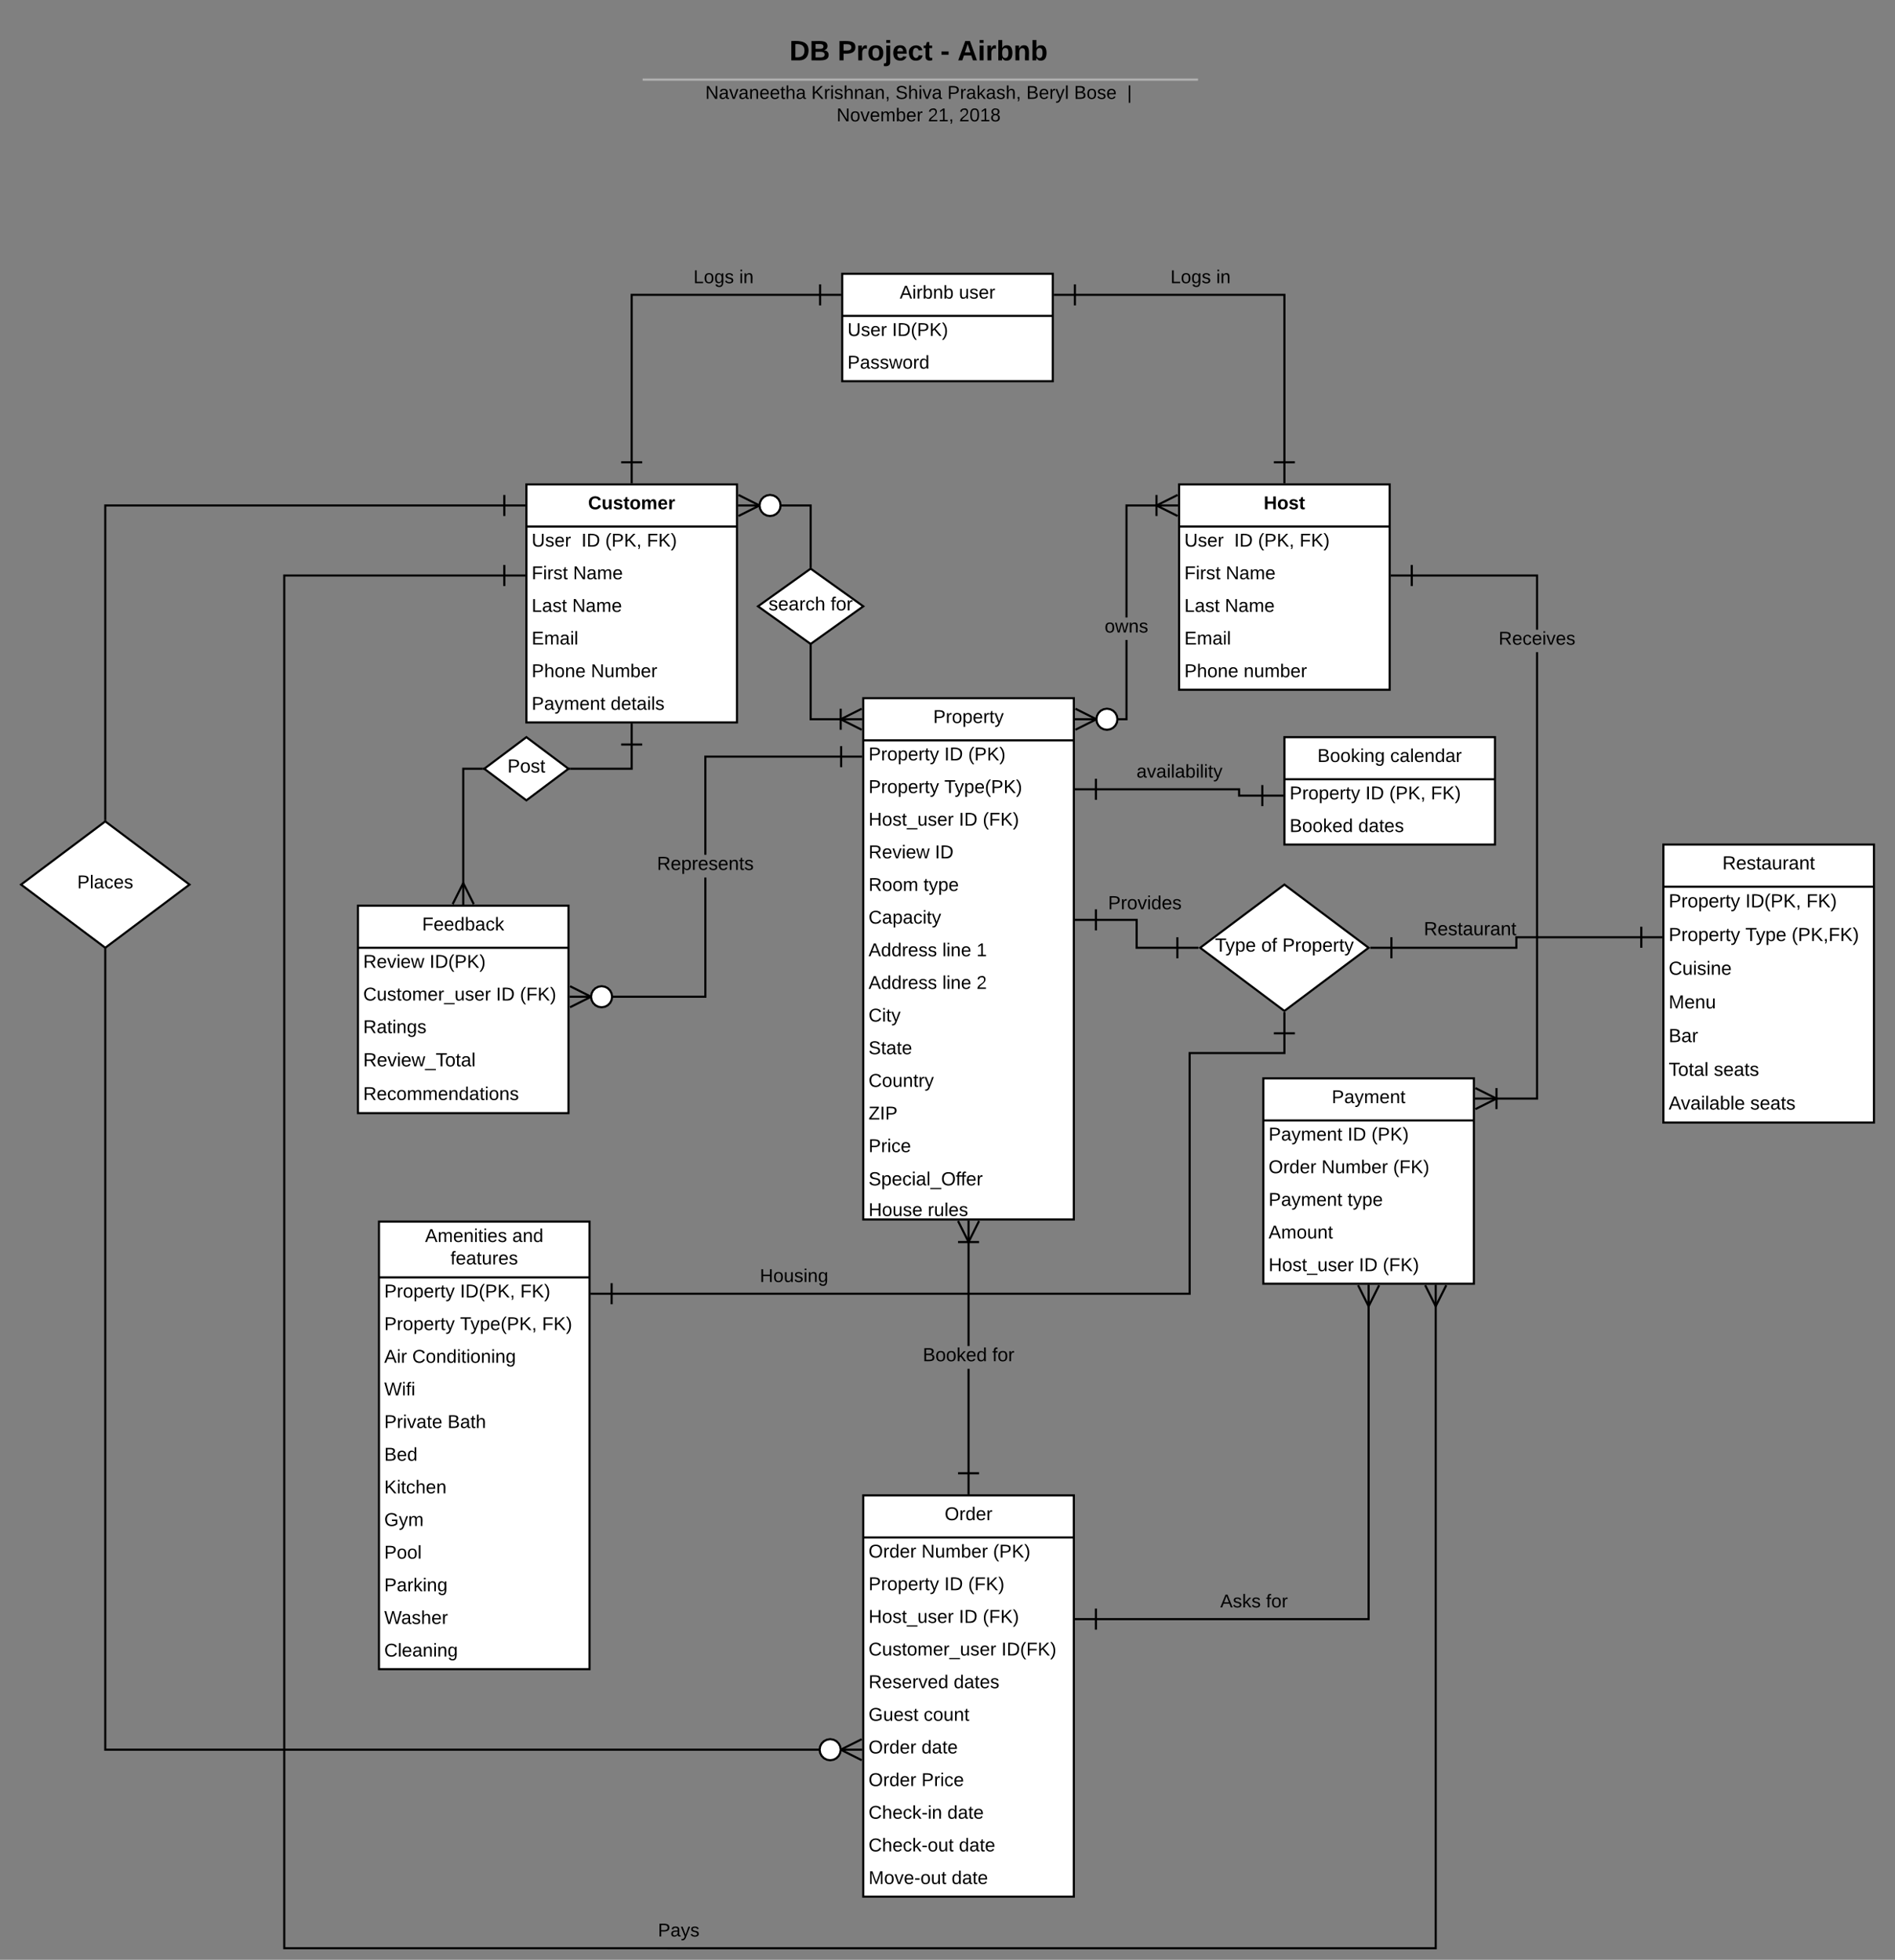 <svg xmlns="http://www.w3.org/2000/svg" xmlns:xlink="http://www.w3.org/1999/xlink" xmlns:lucid="lucid" width="1800" height="1861"><rect width="100%" height="100%" fill="#808080" stroke="none"/><g transform="translate(380 -40)" lucid:page-tab-id="0_0"><path d="M12 72c0-6.63 5.37-12 12-12h936.17c6.63 0 12 5.37 12 12v39.08c0 6.62-5.37 12-12 12H24c-6.63 0-12-5.38-12-12z" stroke="#000" stroke-opacity="0" stroke-width="2" fill="#fff" fill-opacity="0"/><use xlink:href="#a" transform="matrix(1,0,0,1,17,65) translate(352.87 32.333)"/><use xlink:href="#b" transform="matrix(1,0,0,1,17,65) translate(398.648 32.333)"/><use xlink:href="#c" transform="matrix(1,0,0,1,17,65) translate(496.278 32.333)"/><use xlink:href="#d" transform="matrix(1,0,0,1,17,65) translate(512.5 32.333)"/><path d="M265.1 126.5c0-6.63 5.36-12 12-12h430c6.6 0 12 5.37 12 12v28.67c0 6.62-5.4 12-12 12h-430c-6.64 0-12-5.38-12-12z" stroke="#000" stroke-opacity="0" stroke-width="2" fill="#fff" fill-opacity="0"/><use xlink:href="#e" transform="matrix(1,0,0,1,270.087,119.499) translate(19.883 14.389)"/><use xlink:href="#f" transform="matrix(1,0,0,1,270.087,119.499) translate(120.574 14.389)"/><use xlink:href="#g" transform="matrix(1,0,0,1,270.087,119.499) translate(190.599 14.389)"/><use xlink:href="#h" transform="matrix(1,0,0,1,270.087,119.499) translate(200.475 14.389)"/><use xlink:href="#i" transform="matrix(1,0,0,1,270.087,119.499) translate(249.809 14.389)"/><use xlink:href="#j" transform="matrix(1,0,0,1,270.087,119.499) translate(324.821 14.389)"/><use xlink:href="#k" transform="matrix(1,0,0,1,270.087,119.499) translate(370.154 14.389)"/><use xlink:href="#l" transform="matrix(1,0,0,1,270.087,119.499) translate(420.525 14.389)"/><use xlink:href="#m" transform="matrix(1,0,0,1,270.087,119.499) translate(144.549 35.722)"/><use xlink:href="#n" transform="matrix(1,0,0,1,270.087,119.499) translate(231.315 35.722)"/><use xlink:href="#o" transform="matrix(1,0,0,1,270.087,119.499) translate(260.944 35.722)"/><path d="M233.4 115.6h521.57M233.4 115.6h-3M754.97 115.6h3" stroke="#b2b2b2" stroke-width="2" fill="none"/><path d="M120 500h200v226H120z" fill="#fff"/><path d="M120 500h200v226H120zM120 540h200" stroke="#000" stroke-width="2" fill="none"/><use xlink:href="#p" transform="matrix(1,0,0,1,130,500) translate(48.617 23.556)"/><use xlink:href="#q" transform="matrix(1,0,0,1,125,542.5) translate(0 16.556)"/><use xlink:href="#r" transform="matrix(1,0,0,1,125,542.5) translate(47.309 16.556)"/><use xlink:href="#s" transform="matrix(1,0,0,1,125,542.5) translate(69.975 16.556)"/><use xlink:href="#t" transform="matrix(1,0,0,1,125,542.5) translate(109.432 16.556)"/><use xlink:href="#u" transform="matrix(1,0,0,1,125,573.5) translate(0 16.556)"/><use xlink:href="#v" transform="matrix(1,0,0,1,125,573.5) translate(39.358 16.556)"/><use xlink:href="#w" transform="matrix(1,0,0,1,125,604.5) translate(0 16.556)"/><use xlink:href="#v" transform="matrix(1,0,0,1,125,604.5) translate(38.519 16.556)"/><use xlink:href="#x" transform="matrix(1,0,0,1,125,635.5) translate(0 16.556)"/><use xlink:href="#y" transform="matrix(1,0,0,1,125,666.5) translate(0 16.556)"/><use xlink:href="#z" transform="matrix(1,0,0,1,125,666.5) translate(56.296 16.556)"/><use xlink:href="#A" transform="matrix(1,0,0,1,125,697.5) translate(0 16.556)"/><use xlink:href="#B" transform="matrix(1,0,0,1,125,697.5) translate(75.012 16.556)"/><path d="M440 703h200v495H440z" fill="#fff"/><path d="M440 703h200v495H440zM440 743h200" stroke="#000" stroke-width="2" fill="none"/><use xlink:href="#C" transform="matrix(1,0,0,1,450,703) translate(56.469 23.556)"/><use xlink:href="#D" transform="matrix(1,0,0,1,445,745.5) translate(0 16.556)"/><use xlink:href="#r" transform="matrix(1,0,0,1,445,745.5) translate(72 16.556)"/><use xlink:href="#E" transform="matrix(1,0,0,1,445,745.5) translate(94.667 16.556)"/><use xlink:href="#D" transform="matrix(1,0,0,1,445,776.5) translate(0 16.556)"/><use xlink:href="#F" transform="matrix(1,0,0,1,445,776.5) translate(72 16.556)"/><use xlink:href="#G" transform="matrix(1,0,0,1,445,807.5) translate(0 16.556)"/><use xlink:href="#r" transform="matrix(1,0,0,1,445,807.5) translate(85.827 16.556)"/><use xlink:href="#H" transform="matrix(1,0,0,1,445,807.5) translate(108.494 16.556)"/><use xlink:href="#I" transform="matrix(1,0,0,1,445,838.5) translate(0 16.556)"/><use xlink:href="#J" transform="matrix(1,0,0,1,445,838.5) translate(63.062 16.556)"/><use xlink:href="#K" transform="matrix(1,0,0,1,445,869.5) translate(0 16.556)"/><use xlink:href="#L" transform="matrix(1,0,0,1,445,869.5) translate(52.247 16.556)"/><use xlink:href="#M" transform="matrix(1,0,0,1,445,900.5) translate(0 16.556)"/><use xlink:href="#N" transform="matrix(1,0,0,1,445,931.5) translate(0 16.556)"/><use xlink:href="#O" transform="matrix(1,0,0,1,445,931.5) translate(70.074 16.556)"/><use xlink:href="#P" transform="matrix(1,0,0,1,445,931.5) translate(102.568 16.556)"/><use xlink:href="#N" transform="matrix(1,0,0,1,445,962.5) translate(0 16.556)"/><use xlink:href="#O" transform="matrix(1,0,0,1,445,962.5) translate(70.074 16.556)"/><use xlink:href="#Q" transform="matrix(1,0,0,1,445,962.5) translate(102.568 16.556)"/><use xlink:href="#R" transform="matrix(1,0,0,1,445,993.5) translate(0 16.556)"/><use xlink:href="#S" transform="matrix(1,0,0,1,445,1024.5) translate(0 16.556)"/><use xlink:href="#T" transform="matrix(1,0,0,1,445,1055.5) translate(0 16.556)"/><use xlink:href="#U" transform="matrix(1,0,0,1,445,1086.5) translate(0 16.556)"/><use xlink:href="#V" transform="matrix(1,0,0,1,445,1117.5) translate(0 16.556)"/><use xlink:href="#W" transform="matrix(1,0,0,1,445,1148.5) translate(0 17.1)"/><use xlink:href="#X" transform="matrix(1,0,0,1,445,1180.5) translate(0 14.222)"/><use xlink:href="#Y" transform="matrix(1,0,0,1,445,1180.5) translate(56.247 14.222)"/><path d="M740 500h200v195H740z" fill="#fff"/><path d="M740 500h200v195H740zM740 540h200" stroke="#000" stroke-width="2" fill="none"/><use xlink:href="#Z" transform="matrix(1,0,0,1,750,500) translate(70.321 23.556)"/><use xlink:href="#q" transform="matrix(1,0,0,1,745,542.5) translate(0 16.556)"/><use xlink:href="#r" transform="matrix(1,0,0,1,745,542.5) translate(47.309 16.556)"/><use xlink:href="#s" transform="matrix(1,0,0,1,745,542.5) translate(69.975 16.556)"/><use xlink:href="#t" transform="matrix(1,0,0,1,745,542.5) translate(109.432 16.556)"/><use xlink:href="#u" transform="matrix(1,0,0,1,745,573.5) translate(0 16.556)"/><use xlink:href="#v" transform="matrix(1,0,0,1,745,573.5) translate(39.358 16.556)"/><use xlink:href="#w" transform="matrix(1,0,0,1,745,604.5) translate(0 16.556)"/><use xlink:href="#v" transform="matrix(1,0,0,1,745,604.5) translate(38.519 16.556)"/><use xlink:href="#aa" transform="matrix(1,0,0,1,745,635.5) translate(0 16.556)"/><use xlink:href="#y" transform="matrix(1,0,0,1,745,666.5) translate(0 16.556)"/><use xlink:href="#ab" transform="matrix(1,0,0,1,745,666.5) translate(56.296 16.556)"/><path d="M440 1460h200v381H440z" fill="#fff"/><path d="M440 1460h200v381H440zM440 1500h200" stroke="#000" stroke-width="2" fill="none"/><use xlink:href="#ac" transform="matrix(1,0,0,1,450,1460) translate(67.333 23.556)"/><use xlink:href="#ad" transform="matrix(1,0,0,1,445,1502.5) translate(0 16.556)"/><use xlink:href="#ae" transform="matrix(1,0,0,1,445,1502.5) translate(50.272 16.556)"/><use xlink:href="#E" transform="matrix(1,0,0,1,445,1502.5) translate(118.272 16.556)"/><use xlink:href="#D" transform="matrix(1,0,0,1,445,1533.5) translate(0 16.556)"/><use xlink:href="#r" transform="matrix(1,0,0,1,445,1533.5) translate(72 16.556)"/><use xlink:href="#H" transform="matrix(1,0,0,1,445,1533.5) translate(94.667 16.556)"/><use xlink:href="#G" transform="matrix(1,0,0,1,445,1564.5) translate(0 16.556)"/><use xlink:href="#r" transform="matrix(1,0,0,1,445,1564.5) translate(85.827 16.556)"/><use xlink:href="#H" transform="matrix(1,0,0,1,445,1564.5) translate(108.494 16.556)"/><use xlink:href="#af" transform="matrix(1,0,0,1,445,1595.5) translate(0 16.556)"/><use xlink:href="#ag" transform="matrix(1,0,0,1,445,1595.5) translate(126.222 16.556)"/><use xlink:href="#ah" transform="matrix(1,0,0,1,445,1626.5) translate(0 16.556)"/><use xlink:href="#ai" transform="matrix(1,0,0,1,445,1626.5) translate(80.889 16.556)"/><use xlink:href="#aj" transform="matrix(1,0,0,1,445,1657.5) translate(0 16.556)"/><use xlink:href="#ak" transform="matrix(1,0,0,1,445,1657.5) translate(52.346 16.556)"/><use xlink:href="#ad" transform="matrix(1,0,0,1,445,1688.5) translate(0 16.556)"/><use xlink:href="#al" transform="matrix(1,0,0,1,445,1688.5) translate(50.272 16.556)"/><use xlink:href="#ad" transform="matrix(1,0,0,1,445,1719.5) translate(0 16.556)"/><use xlink:href="#am" transform="matrix(1,0,0,1,445,1719.5) translate(50.272 16.556)"/><use xlink:href="#an" transform="matrix(1,0,0,1,445,1750.5) translate(0 16.556)"/><use xlink:href="#al" transform="matrix(1,0,0,1,445,1750.5) translate(74.914 16.556)"/><use xlink:href="#ao" transform="matrix(1,0,0,1,445,1781.5) translate(0 16.556)"/><use xlink:href="#al" transform="matrix(1,0,0,1,445,1781.5) translate(85.827 16.556)"/><use xlink:href="#ap" transform="matrix(1,0,0,1,445,1812.5) translate(0 16.556)"/><use xlink:href="#al" transform="matrix(1,0,0,1,445,1812.5) translate(78.914 16.556)"/><path d="M820 1064h200v195H820z" fill="#fff"/><path d="M820 1064h200v195H820zM820 1104h200" stroke="#000" stroke-width="2" fill="none"/><use xlink:href="#aq" transform="matrix(1,0,0,1,830,1064) translate(54.963 23.556)"/><use xlink:href="#A" transform="matrix(1,0,0,1,825,1106.5) translate(0 16.556)"/><use xlink:href="#r" transform="matrix(1,0,0,1,825,1106.5) translate(75.012 16.556)"/><use xlink:href="#E" transform="matrix(1,0,0,1,825,1106.5) translate(97.679 16.556)"/><use xlink:href="#ad" transform="matrix(1,0,0,1,825,1137.5) translate(0 16.556)"/><use xlink:href="#ae" transform="matrix(1,0,0,1,825,1137.5) translate(50.272 16.556)"/><use xlink:href="#H" transform="matrix(1,0,0,1,825,1137.5) translate(118.272 16.556)"/><use xlink:href="#A" transform="matrix(1,0,0,1,825,1168.5) translate(0 16.556)"/><use xlink:href="#L" transform="matrix(1,0,0,1,825,1168.5) translate(75.012 16.556)"/><use xlink:href="#ar" transform="matrix(1,0,0,1,825,1199.5) translate(0 16.556)"/><use xlink:href="#G" transform="matrix(1,0,0,1,825,1230.5) translate(0 16.556)"/><use xlink:href="#r" transform="matrix(1,0,0,1,825,1230.5) translate(85.827 16.556)"/><use xlink:href="#H" transform="matrix(1,0,0,1,825,1230.5) translate(108.494 16.556)"/><path d="M-40 900h200v197H-40z" fill="#fff"/><path d="M-40 900h200v197H-40zM-40 940h200" stroke="#000" stroke-width="2" fill="none"/><use xlink:href="#as" transform="matrix(1,0,0,1,-30,900) translate(51.012 23.556)"/><use xlink:href="#I" transform="matrix(1,0,0,1,-35,942.5) translate(0 16.556)"/><use xlink:href="#at" transform="matrix(1,0,0,1,-35,942.5) translate(63.062 16.556)"/><use xlink:href="#af" transform="matrix(1,0,0,1,-35,973.5) translate(0 16.556)"/><use xlink:href="#r" transform="matrix(1,0,0,1,-35,973.5) translate(126.222 16.556)"/><use xlink:href="#H" transform="matrix(1,0,0,1,-35,973.5) translate(148.889 16.556)"/><use xlink:href="#au" transform="matrix(1,0,0,1,-35,1004.5) translate(0 16.556)"/><use xlink:href="#av" transform="matrix(1,0,0,1,-35,1035.5) translate(0 17.1)"/><use xlink:href="#aw" transform="matrix(1,0,0,1,-35,1067.5) translate(0 17.056)"/><path d="M78.33 770H60v129" stroke="#000" stroke-width="2" fill="none"/><path d="M80 770l1.33 1h-3v-2h3zM70.9 898.1l-1.8.9-9.1-18.2-9.1 18.2-1.8-.9L60 876.33z"/><path d="M-280 941.25v760.25h719" stroke="#000" stroke-width="2" fill="none"/><path d="M-279 941.25h-2v-2l1 .75 1-.75zM439 1692.4l-18.2 9.1 18.2 9.1-.9 1.8-21.78-10.9 21.8-10.9z"/><path d="M418.55 1701.5l-.5 3.16-1.43 2.75-2.16 2.17-2.75 1.42-3.15.5-3.16-.5-2.75-1.43-2.17-2.16-1.42-2.74-.5-3.16.5-3.16 1.42-2.75 2.17-2.17 2.74-1.42 3.15-.5 3.16.5 2.76 1.43 2.16 2.16 1.42 2.74.5 3.16z" fill="#fff"/><path d="M412.03 1691.05l3.03 1.56 2.38 2.4 1.56 3.02.54 3.32-1 .16 1 .16-.54 3.32-1.56 3.02-2.38 2.4-3.03 1.55-3.48.56-3.48-.55-3.02-1.56-2.38-2.4-1.57-3.02-.56-3.48.56-3.48 1.57-3.02 2.38-2.4 3.02-1.55 3.48-.56zm-6.32 1.92l-2.46 1.28-1.94 1.94-1.28 2.46-.45 2.84.45 2.84 1.28 2.47 1.94 1.95 2.47 1.28 2.85.46 2.85-.47 2.46-1.28 1.95-1.94 1.28-2.46.46-2.84-.46-2.84-1.27-2.47-1.94-1.95-2.46-1.28-2.85-.46z"/><path d="M641 1577.5h279V1260" stroke="#000" stroke-width="2" fill="none"/><path fill="#fff"/><path d="M662 1587.5h-2v-20h2zM930.9 1260.9l-10.9 21.78-10.9-21.8 1.8-.88 9.1 18.2 9.1-18.2z"/><use xlink:href="#ax" transform="matrix(1,0,0,1,779.115,1552.167) translate(0 14.222)"/><use xlink:href="#ay" transform="matrix(1,0,0,1,779.115,1552.167) translate(43.457 14.222)"/><path d="M291 987.5H161v-2h128V873.3h2zm148-228H291v92.2h-2v-94.2h150z"/><path d="M183.68 986.5l-21.8 10.9-.88-1.8 18.2-9.1-18.2-9.1.9-1.8z"/><path d="M194.6 977l2.75 1.43 2.17 2.16 1.42 2.74.5 3.16-.5 3.16-1.42 2.75-2.17 2.17-2.74 1.42-3.15.5-3.16-.5-2.76-1.43-2.16-2.16-1.42-2.74-.5-3.16.5-3.16 1.42-2.75 2.16-2.17 2.75-1.42 3.15-.5z" fill="#fff"/><path d="M194.93 976.05l3.02 1.56 2.38 2.4 1.57 3.02.53 3.32-.98.16.98.16-.53 3.32-1.57 3.02-2.38 2.4-3.02 1.55-3.48.56-3.48-.55-3.03-1.56-2.38-2.4-1.56-3.02-.57-3.48.57-3.48 1.56-3.02 2.38-2.4 3.03-1.55 3.48-.56zm-6.33 1.92l-2.46 1.28-1.95 1.94-1.28 2.46-.46 2.84.46 2.84 1.27 2.47 1.94 1.95 2.46 1.28 2.85.46 2.84-.47 2.46-1.28 1.94-1.94 1.28-2.46.45-2.84-.45-2.84-1.28-2.47-1.94-1.95-2.47-1.28-2.85-.46z"/><path fill="#fff"/><path d="M420 768.5h-2v-20h2z"/><use xlink:href="#az" transform="matrix(1,0,0,1,244.05,851.7) translate(0 14.4)"/><path d="M390 652.73V723h49" stroke="#000" stroke-width="2" fill="none"/><path d="M391 652.73h-2v-1.95l1 .72 1-.72zM439 713.9l-18.2 9.1 18.2 9.1-.9 1.8-21.78-10.9 21.8-10.9z"/><path fill="#fff"/><path d="M419.55 733h-2v-20h2zM541 1459h-2v-119.2h2zm0-140.8h-2V1199h2z"/><path d="M550.9 1199.9l-10.9 21.78-10.9-21.8 1.8-.88 9.1 18.2 9.1-18.2z"/><path fill="#fff"/><path d="M550 1220.45h-20v-2h20z"/><path fill="#fff"/><path d="M550 1440h-20v-2h20z"/><use xlink:href="#aA" transform="matrix(1,0,0,1,496.525,1318.2) translate(0 14.4)"/><use xlink:href="#aB" transform="matrix(1,0,0,1,496.525,1318.2) translate(66 14.4)"/><path d="M1081 1084.22h-60v-2h58V659.3h2zm0-446.25h-2V587.5H941v-2h140z"/><path fill="#fff"/><path d="M962 596.5h-2v-20h2zM1043.68 1083.22l-21.8 10.9-.88-1.8 18.2-9.1-18.2-9.1.9-1.8z"/><path fill="#fff"/><path d="M1042.45 1093.22h-2v-20h2z"/><use xlink:href="#aC" transform="matrix(1,0,0,1,1043.506,637.967) translate(0 14.222)"/><path d="M691 724h-50v-2h48v-74.28h2zm48-203h-48v105.38h-2V519h50z"/><path d="M663.68 723l-21.8 10.9-.88-1.8 18.2-9.1-18.2-9.1.9-1.8z"/><path d="M674.6 713.5l2.75 1.43 2.17 2.16 1.42 2.74.5 3.16-.5 3.16-1.42 2.75-2.17 2.17-2.74 1.42-3.15.5-3.16-.5-2.76-1.43-2.16-2.16-1.42-2.74-.5-3.16.5-3.16 1.42-2.75 2.16-2.17 2.75-1.42 3.15-.5z" fill="#fff"/><path d="M674.93 712.55l3.02 1.56 2.38 2.4 1.57 3.02.53 3.32-.98.16.98.16-.53 3.32-1.57 3.02-2.38 2.4-3.02 1.55-3.48.56-3.48-.55-3.03-1.56-2.38-2.4-1.56-3.02-.57-3.48.57-3.48 1.56-3.02 2.38-2.4 3.03-1.55 3.48-.56zm-6.33 1.92l-2.46 1.28-1.95 1.94-1.28 2.46-.46 2.84.46 2.84 1.27 2.47 1.94 1.95 2.46 1.28 2.85.46 2.84-.47 2.46-1.28 1.94-1.94 1.28-2.46.45-2.84-.45-2.84-1.28-2.47-1.94-1.95-2.47-1.28-2.85-.46zM739 510.9l-18.2 9.1 18.2 9.1-.9 1.8-21.78-10.9 21.8-10.9z"/><path fill="#fff"/><path d="M719.55 530h-2v-20h2z"/><use xlink:href="#aD" transform="matrix(1,0,0,1,669.284,626.384) translate(0 14.222)"/><path d="M220 499V320h199" stroke="#000" stroke-width="2" fill="none"/><path fill="#fff"/><path d="M230 480h-20v-2h20z"/><path fill="#fff"/><path d="M400 330h-2v-20h2z"/><use xlink:href="#aE" transform="matrix(1,0,0,1,278.688,294.667) translate(0 14.222)"/><use xlink:href="#aF" transform="matrix(1,0,0,1,278.688,294.667) translate(43.457 14.222)"/><path d="M621 320h219v179" stroke="#000" stroke-width="2" fill="none"/><path fill="#fff"/><path d="M642 330h-2v-20h2z"/><path fill="#fff"/><path d="M850 480h-20v-2h20z"/><use xlink:href="#aE" transform="matrix(1,0,0,1,731.79,294.667) translate(0 14.222)"/><use xlink:href="#aF" transform="matrix(1,0,0,1,731.79,294.667) translate(43.457 14.222)"/><path d="M420 300h200v102H420z" fill="#fff"/><path d="M420 300h200v102H420zM420 340h200" stroke="#000" stroke-width="2" fill="none"/><use xlink:href="#aG" transform="matrix(1,0,0,1,430,300) translate(44.642 23.556)"/><use xlink:href="#aH" transform="matrix(1,0,0,1,430,300) translate(100.84 23.556)"/><use xlink:href="#aI" transform="matrix(1,0,0,1,425,342.5) translate(0 16.556)"/><use xlink:href="#at" transform="matrix(1,0,0,1,425,342.5) translate(42.37 16.556)"/><use xlink:href="#aJ" transform="matrix(1,0,0,1,425,373.5) translate(0 16.556)"/><path d="M119 587.5h-228V1889H982.75v-629h2v631H-111V585.5h230z"/><path d="M994.65 1260.9l-10.9 21.78-10.9-21.8 1.8-.88 9.1 18.2 9.1-18.2z"/><path fill="#fff"/><path d="M100 596.5h-2v-20h2z"/><use xlink:href="#aK" transform="matrix(1,0,0,1,244.986,1864.667) translate(0 14.222)"/><path d="M840 740h200v102H840z" fill="#fff"/><path d="M840 740h200v102H840zM840 780h200" stroke="#000" stroke-width="2" fill="none"/><use xlink:href="#aL" transform="matrix(1,0,0,1,850,740) translate(21.432 23.556)"/><use xlink:href="#aM" transform="matrix(1,0,0,1,850,740) translate(90.519 23.556)"/><use xlink:href="#D" transform="matrix(1,0,0,1,845,782.5) translate(0 16.556)"/><use xlink:href="#r" transform="matrix(1,0,0,1,845,782.5) translate(72 16.556)"/><use xlink:href="#s" transform="matrix(1,0,0,1,845,782.5) translate(94.667 16.556)"/><use xlink:href="#t" transform="matrix(1,0,0,1,845,782.5) translate(134.123 16.556)"/><use xlink:href="#aN" transform="matrix(1,0,0,1,845,813.5) translate(0 16.556)"/><use xlink:href="#ai" transform="matrix(1,0,0,1,845,813.5) translate(65.185 16.556)"/><path d="M641 789.5h156v6h42" stroke="#000" stroke-width="2" fill="none"/><path fill="#fff"/><path d="M662 799.5h-2v-20h2z"/><path fill="#fff"/><path d="M820 805.5h-2v-20h2z"/><g><use xlink:href="#aO" transform="matrix(1,0,0,1,699.545,764.167) translate(0 14.222)"/></g><path d="M-20 1200h200v425H-20z" fill="#fff"/><path d="M-20 1200h200v425H-20zM-20 1253h200" stroke="#000" stroke-width="2" fill="none"/><g><use xlink:href="#aP" transform="matrix(1,0,0,1,-10,1200) translate(33.778 19.389)"/><use xlink:href="#aQ" transform="matrix(1,0,0,1,-10,1200) translate(116.593 19.389)"/><use xlink:href="#aR" transform="matrix(1,0,0,1,-10,1200) translate(57.926 40.722)"/></g><g><use xlink:href="#D" transform="matrix(1,0,0,1,-15,1255.5) translate(0 16.556)"/><use xlink:href="#aS" transform="matrix(1,0,0,1,-15,1255.5) translate(72 16.556)"/><use xlink:href="#t" transform="matrix(1,0,0,1,-15,1255.5) translate(129.185 16.556)"/></g><g><use xlink:href="#D" transform="matrix(1,0,0,1,-15,1286.5) translate(0 16.556)"/><use xlink:href="#aT" transform="matrix(1,0,0,1,-15,1286.5) translate(72 16.556)"/><use xlink:href="#t" transform="matrix(1,0,0,1,-15,1286.5) translate(149.926 16.556)"/></g><g><use xlink:href="#aU" transform="matrix(1,0,0,1,-15,1317.5) translate(0 16.556)"/><use xlink:href="#aV" transform="matrix(1,0,0,1,-15,1317.5) translate(26.568 16.556)"/></g><g><use xlink:href="#aW" transform="matrix(1,0,0,1,-15,1348.5) translate(0 16.556)"/></g><g><use xlink:href="#aX" transform="matrix(1,0,0,1,-15,1379.5) translate(0 16.556)"/><use xlink:href="#aY" transform="matrix(1,0,0,1,-15,1379.5) translate(60.148 16.556)"/></g><g><use xlink:href="#aZ" transform="matrix(1,0,0,1,-15,1410.5) translate(0 16.556)"/></g><g><use xlink:href="#ba" transform="matrix(1,0,0,1,-15,1441.5) translate(0 16.556)"/></g><g><use xlink:href="#bb" transform="matrix(1,0,0,1,-15,1472.5) translate(0 16.556)"/></g><g><use xlink:href="#bc" transform="matrix(1,0,0,1,-15,1503.5) translate(0 16.556)"/></g><g><use xlink:href="#bd" transform="matrix(1,0,0,1,-15,1534.5) translate(0 16.556)"/></g><g><use xlink:href="#be" transform="matrix(1,0,0,1,-15,1565.5) translate(0 16.556)"/></g><g><use xlink:href="#bf" transform="matrix(1,0,0,1,-15,1596.5) translate(0 16.556)"/></g><path d="M840 1001.25V1040h-90v228.5H181" stroke="#000" stroke-width="2" fill="none"/><path fill="#fff"/><path d="M850 1022.25h-20v-2h20z"/><path fill="#fff"/><path d="M202 1278.5h-2v-20h2z"/><g><use xlink:href="#bg" transform="matrix(1,0,0,1,341.741,1243.167) translate(0 14.222)"/></g><path d="M1200 842h200v264h-200z" fill="#fff"/><path d="M1200 842h200v264h-200zM1200 882h200" stroke="#000" stroke-width="2" fill="none"/><g><use xlink:href="#bh" transform="matrix(1,0,0,1,1210,842) translate(46.05 23.6)"/></g><g><use xlink:href="#bi" transform="matrix(1,0,0,1,1205,884.5) translate(0 17.1)"/><use xlink:href="#bj" transform="matrix(1,0,0,1,1205,884.5) translate(72.9 17.1)"/><use xlink:href="#bk" transform="matrix(1,0,0,1,1205,884.5) translate(130.8 17.1)"/></g><g><use xlink:href="#bi" transform="matrix(1,0,0,1,1205,916.5) translate(0 17.1)"/><use xlink:href="#bl" transform="matrix(1,0,0,1,1205,916.5) translate(72.9 17.1)"/><use xlink:href="#bm" transform="matrix(1,0,0,1,1205,916.5) translate(116.85 17.1)"/></g><g><use xlink:href="#bn" transform="matrix(1,0,0,1,1205,948.5) translate(0 17.1)"/></g><g><use xlink:href="#bo" transform="matrix(1,0,0,1,1205,980.5) translate(0 17.1)"/></g><g><use xlink:href="#bp" transform="matrix(1,0,0,1,1205,1012.5) translate(0 17.1)"/></g><g><use xlink:href="#bq" transform="matrix(1,0,0,1,1205,1044.5) translate(0 17.1)"/><use xlink:href="#br" transform="matrix(1,0,0,1,1205,1044.5) translate(42.9 17.1)"/></g><g><use xlink:href="#bs" transform="matrix(1,0,0,1,1205,1076.5) translate(0 17.1)"/><use xlink:href="#br" transform="matrix(1,0,0,1,1205,1076.5) translate(77.5 17.1)"/></g><path d="M641 913.5h58.67V940h58.66" stroke="#000" stroke-width="2" fill="none"/><path fill="#fff"/><path d="M662 923.5h-2v-20h2z"/><path fill="#fff"/><path d="M739.33 950h-2v-20h2z"/><g><use xlink:href="#bt" transform="matrix(1,0,0,1,672.533,889.016) translate(0 14.4)"/></g><path d="M840 880l80 60-80 60-80-60z" stroke="#000" stroke-width="2" fill="#fff"/><g><use xlink:href="#bu" transform="matrix(1,0,0,1,765,885) translate(9.075 58.6)"/><use xlink:href="#bv" transform="matrix(1,0,0,1,765,885) translate(53.025 58.6)"/><use xlink:href="#bw" transform="matrix(1,0,0,1,765,885) translate(73.025 58.6)"/></g><path d="M921.67 940h138.66v-10H1199" stroke="#000" stroke-width="2" fill="none"/><path fill="#fff"/><path d="M942.67 950h-2v-20h2z"/><path fill="#fff"/><path d="M1180 940h-2v-20h2z"/><g><use xlink:href="#bh" transform="matrix(1,0,0,1,972.472,913.671) translate(0 14.4)"/></g><path d="M390 580l50 35.75-50 35.75-50-35.75z" stroke="#000" stroke-width="2" fill="#fff"/><g><use xlink:href="#bx" transform="matrix(1,0,0,1,345,585) translate(5.05 34.6)"/><use xlink:href="#by" transform="matrix(1,0,0,1,345,585) translate(64 34.6)"/></g><path d="M390 578.77V520h-69" stroke="#000" stroke-width="2" fill="none"/><path d="M391 580.7l-1-.7-1 .72v-1.95h2zM343.68 520l-21.8 10.9-.88-1.8 18.2-9.1-18.2-9.1.9-1.8z"/><path d="M361.45 520l-.5 3.16-1.43 2.75-2.17 2.17-2.74 1.42-3.15.5-3.16-.5-2.76-1.43-2.16-2.16-1.42-2.74-.5-3.16.5-3.16 1.42-2.75 2.16-2.17 2.75-1.42 3.15-.5 3.16.5 2.75 1.43 2.17 2.16 1.42 2.74.5 3.16z" fill="#fff"/><path d="M354.93 509.55l3.02 1.56 2.38 2.4 1.57 3.02.53 3.32-.98.16.98.16-.53 3.32-1.57 3.02-2.38 2.4-3.02 1.55-3.48.56-3.48-.55-3.03-1.56-2.38-2.4-1.56-3.02-.57-3.48.57-3.48 1.56-3.02 2.38-2.4 3.03-1.55 3.48-.56zm-6.33 1.92l-2.46 1.28-1.95 1.94-1.28 2.46-.46 2.84.46 2.84 1.27 2.47 1.94 1.95 2.46 1.28 2.85.46 2.84-.47 2.46-1.28 1.94-1.94 1.28-2.46.45-2.84-.45-2.84-1.28-2.47-1.94-1.95-2.47-1.28-2.85-.46z"/><path d="M120 740l40 30-40 30-40-30z" stroke="#000" stroke-width="2" fill="#fff"/><g><use xlink:href="#bz" transform="matrix(1,0,0,1,85,745) translate(17 28.6)"/></g><path d="M161.67 770H220v-43" stroke="#000" stroke-width="2" fill="none"/><path d="M161.67 771h-3l1.33-1-1.33-1h3z"/><path fill="#fff"/><path d="M230 748h-20v-2h20z"/><path d="M-280 820l80 60-80 60-80-60z" stroke="#000" stroke-width="2" fill="#fff"/><g><use xlink:href="#bA" transform="matrix(1,0,0,1,-355,825) translate(48.358 58.556)"/></g><path d="M-280 818.75V520h399" stroke="#000" stroke-width="2" fill="none"/><path d="M-279 820.75l-1-.75-1 .75v-2h2z"/><path fill="#fff"/><path d="M100 530h-2v-20h2z"/><defs><path d="M24-248c120-7 223 5 221 122C244-46 201 0 124 0H24v-248zM76-40c74 7 117-18 117-86 0-67-45-88-117-82v168" id="bB"/><path d="M182-130c37 4 62 22 62 59C244 23 116-4 24 0v-248c84 5 203-23 205 63 0 31-19 50-47 55zM76-148c40-3 101 13 101-30 0-44-60-28-101-31v61zm0 110c48-3 116 14 116-37 0-48-69-32-116-35v72" id="bC"/><g id="a"><use transform="matrix(0.074,0,0,0.074,0,0)" xlink:href="#bB"/><use transform="matrix(0.074,0,0,0.074,19.185,0)" xlink:href="#bC"/></g><path d="M24-248c93 1 206-16 204 79-1 75-69 88-152 82V0H24v-248zm52 121c47 0 100 7 100-41 0-47-54-39-100-39v80" id="bD"/><path d="M135-150c-39-12-60 13-60 57V0H25l-1-190h47c2 13-1 29 3 40 6-28 27-53 61-41v41" id="bE"/><path d="M110-194c64 0 96 36 96 99 0 64-35 99-97 99-61 0-95-36-95-99 0-62 34-99 96-99zm-1 164c35 0 45-28 45-65 0-40-10-65-43-65-34 0-45 26-45 65 0 36 10 65 43 65" id="bF"/><path d="M25-224v-37h50v37H25zM75 22c2 45-34 59-81 51V38c22 5 31-5 31-27v-201h50V22" id="bG"/><path d="M185-48c-13 30-37 53-82 52C43 2 14-33 14-96s30-98 90-98c62 0 83 45 84 108H66c0 31 8 55 39 56 18 0 30-7 34-22zm-45-69c5-46-57-63-70-21-2 6-4 13-4 21h74" id="bH"/><path d="M190-63c-7 42-38 67-86 67-59 0-84-38-90-98-12-110 154-137 174-36l-49 2c-2-19-15-32-35-32-30 0-35 28-38 64-6 74 65 87 74 30" id="bI"/><path d="M115-3C79 11 28 4 28-45v-112H4v-33h27l15-45h31v45h36v33H77v99c-1 23 16 31 38 25v30" id="bJ"/><g id="b"><use transform="matrix(0.074,0,0,0.074,0,0)" xlink:href="#bD"/><use transform="matrix(0.074,0,0,0.074,17.778,0)" xlink:href="#bE"/><use transform="matrix(0.074,0,0,0.074,28.148,0)" xlink:href="#bF"/><use transform="matrix(0.074,0,0,0.074,44.37,0)" xlink:href="#bG"/><use transform="matrix(0.074,0,0,0.074,51.778,0)" xlink:href="#bH"/><use transform="matrix(0.074,0,0,0.074,66.593,0)" xlink:href="#bI"/><use transform="matrix(0.074,0,0,0.074,81.407,0)" xlink:href="#bJ"/></g><path d="M14-72v-43h91v43H14" id="bK"/><use transform="matrix(0.074,0,0,0.074,0,0)" xlink:href="#bK" id="c"/><path d="M199 0l-22-63H83L61 0H9l90-248h61L250 0h-51zm-33-102l-36-108c-10 38-24 72-36 108h72" id="bL"/><path d="M25-224v-37h50v37H25zM25 0v-190h50V0H25" id="bM"/><path d="M135-194c52 0 70 43 70 98 0 56-19 99-73 100-30 1-46-15-58-35L72 0H24l1-261h50v104c11-23 29-37 60-37zM114-30c31 0 40-27 40-66 0-37-7-63-39-63s-41 28-41 65c0 36 8 64 40 64" id="bN"/><path d="M135-194c87-1 58 113 63 194h-50c-7-57 23-157-34-157-59 0-34 97-39 157H25l-1-190h47c2 12-1 28 3 38 12-26 28-41 61-42" id="bO"/><g id="d"><use transform="matrix(0.074,0,0,0.074,0,0)" xlink:href="#bL"/><use transform="matrix(0.074,0,0,0.074,19.185,0)" xlink:href="#bM"/><use transform="matrix(0.074,0,0,0.074,26.593,0)" xlink:href="#bE"/><use transform="matrix(0.074,0,0,0.074,36.963,0)" xlink:href="#bN"/><use transform="matrix(0.074,0,0,0.074,53.185,0)" xlink:href="#bO"/><use transform="matrix(0.074,0,0,0.074,69.407,0)" xlink:href="#bN"/></g><path d="M190 0L58-211 59 0H30v-248h39L202-35l-2-213h31V0h-41" id="bP"/><path d="M141-36C126-15 110 5 73 4 37 3 15-17 15-53c-1-64 63-63 125-63 3-35-9-54-41-54-24 1-41 7-42 31l-33-3c5-37 33-52 76-52 45 0 72 20 72 64v82c-1 20 7 32 28 27v20c-31 9-61-2-59-35zM48-53c0 20 12 33 32 33 41-3 63-29 60-74-43 2-92-5-92 41" id="bQ"/><path d="M108 0H70L1-190h34L89-25l56-165h34" id="bR"/><path d="M117-194c89-4 53 116 60 194h-32v-121c0-31-8-49-39-48C34-167 62-67 57 0H25l-1-190h30c1 10-1 24 2 32 11-22 29-35 61-36" id="bS"/><path d="M100-194c63 0 86 42 84 106H49c0 40 14 67 53 68 26 1 43-12 49-29l28 8c-11 28-37 45-77 45C44 4 14-33 15-96c1-61 26-98 85-98zm52 81c6-60-76-77-97-28-3 7-6 17-6 28h103" id="bT"/><path d="M59-47c-2 24 18 29 38 22v24C64 9 27 4 27-40v-127H5v-23h24l9-43h21v43h35v23H59v120" id="bU"/><path d="M106-169C34-169 62-67 57 0H25v-261h32l-1 103c12-21 28-36 61-36 89 0 53 116 60 194h-32v-121c2-32-8-49-39-48" id="bV"/><g id="e"><use transform="matrix(0.049,0,0,0.049,0,0)" xlink:href="#bP"/><use transform="matrix(0.049,0,0,0.049,12.79,0)" xlink:href="#bQ"/><use transform="matrix(0.049,0,0,0.049,22.667,0)" xlink:href="#bR"/><use transform="matrix(0.049,0,0,0.049,31.556,0)" xlink:href="#bQ"/><use transform="matrix(0.049,0,0,0.049,41.432,0)" xlink:href="#bS"/><use transform="matrix(0.049,0,0,0.049,51.309,0)" xlink:href="#bT"/><use transform="matrix(0.049,0,0,0.049,61.185,0)" xlink:href="#bT"/><use transform="matrix(0.049,0,0,0.049,71.062,0)" xlink:href="#bU"/><use transform="matrix(0.049,0,0,0.049,76,0)" xlink:href="#bV"/><use transform="matrix(0.049,0,0,0.049,85.877,0)" xlink:href="#bQ"/></g><path d="M194 0L95-120 63-95V0H30v-248h33v124l119-124h40L117-140 236 0h-42" id="bW"/><path d="M114-163C36-179 61-72 57 0H25l-1-190h30c1 12-1 29 2 39 6-27 23-49 58-41v29" id="bX"/><path d="M24-231v-30h32v30H24zM24 0v-190h32V0H24" id="bY"/><path d="M135-143c-3-34-86-38-87 0 15 53 115 12 119 90S17 21 10-45l28-5c4 36 97 45 98 0-10-56-113-15-118-90-4-57 82-63 122-42 12 7 21 19 24 35" id="bZ"/><g id="f"><use transform="matrix(0.049,0,0,0.049,0,0)" xlink:href="#bW"/><use transform="matrix(0.049,0,0,0.049,11.852,0)" xlink:href="#bX"/><use transform="matrix(0.049,0,0,0.049,17.728,0)" xlink:href="#bY"/><use transform="matrix(0.049,0,0,0.049,21.63,0)" xlink:href="#bZ"/><use transform="matrix(0.049,0,0,0.049,30.519,0)" xlink:href="#bV"/><use transform="matrix(0.049,0,0,0.049,40.395,0)" xlink:href="#bS"/><use transform="matrix(0.049,0,0,0.049,50.272,0)" xlink:href="#bQ"/><use transform="matrix(0.049,0,0,0.049,60.148,0)" xlink:href="#bS"/></g><path d="M68-38c1 34 0 65-14 84H32c9-13 17-26 17-46H33v-38h35" id="ca"/><use transform="matrix(0.049,0,0,0.049,0,0)" xlink:href="#ca" id="g"/><path d="M185-189c-5-48-123-54-124 2 14 75 158 14 163 119 3 78-121 87-175 55-17-10-28-26-33-46l33-7c5 56 141 63 141-1 0-78-155-14-162-118-5-82 145-84 179-34 5 7 8 16 11 25" id="cb"/><g id="h"><use transform="matrix(0.049,0,0,0.049,0,0)" xlink:href="#cb"/><use transform="matrix(0.049,0,0,0.049,11.852,0)" xlink:href="#bV"/><use transform="matrix(0.049,0,0,0.049,21.728,0)" xlink:href="#bY"/><use transform="matrix(0.049,0,0,0.049,25.63,0)" xlink:href="#bR"/><use transform="matrix(0.049,0,0,0.049,34.519,0)" xlink:href="#bQ"/></g><path d="M30-248c87 1 191-15 191 75 0 78-77 80-158 76V0H30v-248zm33 125c57 0 124 11 124-50 0-59-68-47-124-48v98" id="cc"/><path d="M143 0L79-87 56-68V0H24v-261h32v163l83-92h37l-77 82L181 0h-38" id="cd"/><g id="i"><use transform="matrix(0.049,0,0,0.049,0,0)" xlink:href="#cc"/><use transform="matrix(0.049,0,0,0.049,11.852,0)" xlink:href="#bX"/><use transform="matrix(0.049,0,0,0.049,17.728,0)" xlink:href="#bQ"/><use transform="matrix(0.049,0,0,0.049,27.605,0)" xlink:href="#cd"/><use transform="matrix(0.049,0,0,0.049,36.494,0)" xlink:href="#bQ"/><use transform="matrix(0.049,0,0,0.049,46.37,0)" xlink:href="#bZ"/><use transform="matrix(0.049,0,0,0.049,55.259,0)" xlink:href="#bV"/><use transform="matrix(0.049,0,0,0.049,65.136,0)" xlink:href="#ca"/></g><path d="M160-131c35 5 61 23 61 61C221 17 115-2 30 0v-248c76 3 177-17 177 60 0 33-19 50-47 57zm-97-11c50-1 110 9 110-42 0-47-63-36-110-37v79zm0 115c55-2 124 14 124-45 0-56-70-42-124-44v89" id="ce"/><path d="M179-190L93 31C79 59 56 82 12 73V49c39 6 53-20 64-50L1-190h34L92-34l54-156h33" id="cf"/><path d="M24 0v-261h32V0H24" id="cg"/><g id="j"><use transform="matrix(0.049,0,0,0.049,0,0)" xlink:href="#ce"/><use transform="matrix(0.049,0,0,0.049,11.852,0)" xlink:href="#bT"/><use transform="matrix(0.049,0,0,0.049,21.728,0)" xlink:href="#bX"/><use transform="matrix(0.049,0,0,0.049,27.605,0)" xlink:href="#cf"/><use transform="matrix(0.049,0,0,0.049,36.494,0)" xlink:href="#cg"/></g><path d="M100-194c62-1 85 37 85 99 1 63-27 99-86 99S16-35 15-95c0-66 28-99 85-99zM99-20c44 1 53-31 53-75 0-43-8-75-51-75s-53 32-53 75 10 74 51 75" id="ch"/><g id="k"><use transform="matrix(0.049,0,0,0.049,0,0)" xlink:href="#ce"/><use transform="matrix(0.049,0,0,0.049,11.852,0)" xlink:href="#ch"/><use transform="matrix(0.049,0,0,0.049,21.728,0)" xlink:href="#bZ"/><use transform="matrix(0.049,0,0,0.049,30.617,0)" xlink:href="#bT"/></g><path d="M32 76v-337h29V76H32" id="ci"/><use transform="matrix(0.049,0,0,0.049,0,0)" xlink:href="#ci" id="l"/><path d="M210-169c-67 3-38 105-44 169h-31v-121c0-29-5-50-35-48C34-165 62-65 56 0H25l-1-190h30c1 10-1 24 2 32 10-44 99-50 107 0 11-21 27-35 58-36 85-2 47 119 55 194h-31v-121c0-29-5-49-35-48" id="cj"/><path d="M115-194c53 0 69 39 70 98 0 66-23 100-70 100C84 3 66-7 56-30L54 0H23l1-261h32v101c10-23 28-34 59-34zm-8 174c40 0 45-34 45-75 0-40-5-75-45-74-42 0-51 32-51 76 0 43 10 73 51 73" id="ck"/><g id="m"><use transform="matrix(0.049,0,0,0.049,0,0)" xlink:href="#bP"/><use transform="matrix(0.049,0,0,0.049,12.79,0)" xlink:href="#ch"/><use transform="matrix(0.049,0,0,0.049,22.667,0)" xlink:href="#bR"/><use transform="matrix(0.049,0,0,0.049,31.556,0)" xlink:href="#bT"/><use transform="matrix(0.049,0,0,0.049,41.432,0)" xlink:href="#cj"/><use transform="matrix(0.049,0,0,0.049,56.198,0)" xlink:href="#ck"/><use transform="matrix(0.049,0,0,0.049,66.074,0)" xlink:href="#bT"/><use transform="matrix(0.049,0,0,0.049,75.951,0)" xlink:href="#bX"/></g><path d="M101-251c82-7 93 87 43 132L82-64C71-53 59-42 53-27h129V0H18c2-99 128-94 128-182 0-28-16-43-45-43s-46 15-49 41l-32-3c6-41 34-60 81-64" id="cl"/><path d="M27 0v-27h64v-190l-56 39v-29l58-41h29v221h61V0H27" id="cm"/><g id="n"><use transform="matrix(0.049,0,0,0.049,0,0)" xlink:href="#cl"/><use transform="matrix(0.049,0,0,0.049,9.877,0)" xlink:href="#cm"/><use transform="matrix(0.049,0,0,0.049,19.753,0)" xlink:href="#ca"/></g><path d="M101-251c68 0 85 55 85 127S166 4 100 4C33 4 14-52 14-124c0-73 17-127 87-127zm-1 229c47 0 54-49 54-102s-4-102-53-102c-51 0-55 48-55 102 0 53 5 102 54 102" id="cn"/><path d="M134-131c28 9 52 24 51 62-1 50-34 73-85 73S17-19 16-69c0-36 21-54 49-61-75-25-45-126 34-121 46 3 78 18 79 63 0 33-17 51-44 57zm-34-11c31 1 46-15 46-44 0-28-17-43-47-42-29 0-46 13-45 42 1 28 16 44 46 44zm1 122c35 0 51-18 51-52 0-30-18-46-53-46-33 0-51 17-51 47 0 34 19 51 53 51" id="co"/><g id="o"><use transform="matrix(0.049,0,0,0.049,0,0)" xlink:href="#cl"/><use transform="matrix(0.049,0,0,0.049,9.877,0)" xlink:href="#cn"/><use transform="matrix(0.049,0,0,0.049,19.753,0)" xlink:href="#cm"/><use transform="matrix(0.049,0,0,0.049,29.63,0)" xlink:href="#co"/></g><path d="M67-125c0 53 21 87 73 88 37 1 54-22 65-47l45 17C233-25 199 4 140 4 58 4 20-42 15-125 8-235 124-281 211-232c18 10 29 29 36 50l-46 12c-8-25-30-41-62-41-52 0-71 34-72 86" id="cp"/><path d="M85 4C-2 5 27-109 22-190h50c7 57-23 150 33 157 60-5 35-97 40-157h50l1 190h-47c-2-12 1-28-3-38-12 25-28 42-61 42" id="cq"/><path d="M137-138c1-29-70-34-71-4 15 46 118 7 119 86 1 83-164 76-172 9l43-7c4 19 20 25 44 25 33 8 57-30 24-41C81-84 22-81 20-136c-2-80 154-74 161-7" id="cr"/><path d="M220-157c-53 9-28 100-34 157h-49v-107c1-27-5-49-29-50C55-147 81-57 75 0H25l-1-190h47c2 12-1 28 3 38 10-53 101-56 108 0 13-22 24-43 59-42 82 1 51 116 57 194h-49v-107c-1-25-5-48-29-50" id="cs"/><g id="p"><use transform="matrix(0.049,0,0,0.049,0,0)" xlink:href="#cp"/><use transform="matrix(0.049,0,0,0.049,12.79,0)" xlink:href="#cq"/><use transform="matrix(0.049,0,0,0.049,23.605,0)" xlink:href="#cr"/><use transform="matrix(0.049,0,0,0.049,33.481,0)" xlink:href="#bJ"/><use transform="matrix(0.049,0,0,0.049,39.358,0)" xlink:href="#bF"/><use transform="matrix(0.049,0,0,0.049,50.173,0)" xlink:href="#cs"/><use transform="matrix(0.049,0,0,0.049,65.975,0)" xlink:href="#bH"/><use transform="matrix(0.049,0,0,0.049,75.852,0)" xlink:href="#bE"/></g><path d="M232-93c-1 65-40 97-104 97C67 4 28-28 28-90v-158h33c8 89-33 224 67 224 102 0 64-133 71-224h33v155" id="ct"/><g id="q"><use transform="matrix(0.049,0,0,0.049,0,0)" xlink:href="#ct"/><use transform="matrix(0.049,0,0,0.049,12.79,0)" xlink:href="#bZ"/><use transform="matrix(0.049,0,0,0.049,21.679,0)" xlink:href="#bT"/><use transform="matrix(0.049,0,0,0.049,31.556,0)" xlink:href="#bX"/></g><path d="M33 0v-248h34V0H33" id="cu"/><path d="M30-248c118-7 216 8 213 122C240-48 200 0 122 0H30v-248zM63-27c89 8 146-16 146-99s-60-101-146-95v194" id="cv"/><g id="r"><use transform="matrix(0.049,0,0,0.049,0,0)" xlink:href="#cu"/><use transform="matrix(0.049,0,0,0.049,4.938,0)" xlink:href="#cv"/></g><path d="M87 75C49 33 22-17 22-94c0-76 28-126 65-167h31c-38 41-64 92-64 168S80 34 118 75H87" id="cw"/><g id="s"><use transform="matrix(0.049,0,0,0.049,0,0)" xlink:href="#cw"/><use transform="matrix(0.049,0,0,0.049,5.877,0)" xlink:href="#cc"/><use transform="matrix(0.049,0,0,0.049,17.728,0)" xlink:href="#bW"/><use transform="matrix(0.049,0,0,0.049,29.58,0)" xlink:href="#ca"/></g><path d="M63-220v92h138v28H63V0H30v-248h175v28H63" id="cx"/><path d="M33-261c38 41 65 92 65 168S71 34 33 75H2C39 34 66-17 66-93S39-220 2-261h31" id="cy"/><g id="t"><use transform="matrix(0.049,0,0,0.049,0,0)" xlink:href="#cx"/><use transform="matrix(0.049,0,0,0.049,10.815,0)" xlink:href="#bW"/><use transform="matrix(0.049,0,0,0.049,22.667,0)" xlink:href="#cy"/></g><g id="u"><use transform="matrix(0.049,0,0,0.049,0,0)" xlink:href="#cx"/><use transform="matrix(0.049,0,0,0.049,10.815,0)" xlink:href="#bY"/><use transform="matrix(0.049,0,0,0.049,14.716,0)" xlink:href="#bX"/><use transform="matrix(0.049,0,0,0.049,20.593,0)" xlink:href="#bZ"/><use transform="matrix(0.049,0,0,0.049,29.481,0)" xlink:href="#bU"/></g><g id="v"><use transform="matrix(0.049,0,0,0.049,0,0)" xlink:href="#bP"/><use transform="matrix(0.049,0,0,0.049,12.79,0)" xlink:href="#bQ"/><use transform="matrix(0.049,0,0,0.049,22.667,0)" xlink:href="#cj"/><use transform="matrix(0.049,0,0,0.049,37.432,0)" xlink:href="#bT"/></g><path d="M30 0v-248h33v221h125V0H30" id="cz"/><g id="w"><use transform="matrix(0.049,0,0,0.049,0,0)" xlink:href="#cz"/><use transform="matrix(0.049,0,0,0.049,9.877,0)" xlink:href="#bQ"/><use transform="matrix(0.049,0,0,0.049,19.753,0)" xlink:href="#bZ"/><use transform="matrix(0.049,0,0,0.049,28.642,0)" xlink:href="#bU"/></g><path d="M30 0v-248h187v28H63v79h144v27H63v87h162V0H30" id="cA"/><g id="x"><use transform="matrix(0.049,0,0,0.049,0,0)" xlink:href="#cA"/><use transform="matrix(0.049,0,0,0.049,11.852,0)" xlink:href="#cj"/><use transform="matrix(0.049,0,0,0.049,26.617,0)" xlink:href="#bQ"/><use transform="matrix(0.049,0,0,0.049,36.494,0)" xlink:href="#bY"/><use transform="matrix(0.049,0,0,0.049,40.395,0)" xlink:href="#cg"/></g><g id="y"><use transform="matrix(0.049,0,0,0.049,0,0)" xlink:href="#cc"/><use transform="matrix(0.049,0,0,0.049,11.852,0)" xlink:href="#bV"/><use transform="matrix(0.049,0,0,0.049,21.728,0)" xlink:href="#ch"/><use transform="matrix(0.049,0,0,0.049,31.605,0)" xlink:href="#bS"/><use transform="matrix(0.049,0,0,0.049,41.481,0)" xlink:href="#bT"/></g><path d="M84 4C-5 8 30-112 23-190h32v120c0 31 7 50 39 49 72-2 45-101 50-169h31l1 190h-30c-1-10 1-25-2-33-11 22-28 36-60 37" id="cB"/><g id="z"><use transform="matrix(0.049,0,0,0.049,0,0)" xlink:href="#bP"/><use transform="matrix(0.049,0,0,0.049,12.79,0)" xlink:href="#cB"/><use transform="matrix(0.049,0,0,0.049,22.667,0)" xlink:href="#cj"/><use transform="matrix(0.049,0,0,0.049,37.432,0)" xlink:href="#ck"/><use transform="matrix(0.049,0,0,0.049,47.309,0)" xlink:href="#bT"/><use transform="matrix(0.049,0,0,0.049,57.185,0)" xlink:href="#bX"/></g><g id="A"><use transform="matrix(0.049,0,0,0.049,0,0)" xlink:href="#cc"/><use transform="matrix(0.049,0,0,0.049,11.852,0)" xlink:href="#bQ"/><use transform="matrix(0.049,0,0,0.049,21.728,0)" xlink:href="#cf"/><use transform="matrix(0.049,0,0,0.049,30.617,0)" xlink:href="#cj"/><use transform="matrix(0.049,0,0,0.049,45.383,0)" xlink:href="#bT"/><use transform="matrix(0.049,0,0,0.049,55.259,0)" xlink:href="#bS"/><use transform="matrix(0.049,0,0,0.049,65.136,0)" xlink:href="#bU"/></g><path d="M85-194c31 0 48 13 60 33l-1-100h32l1 261h-30c-2-10 0-23-3-31C134-8 116 4 85 4 32 4 16-35 15-94c0-66 23-100 70-100zm9 24c-40 0-46 34-46 75 0 40 6 74 45 74 42 0 51-32 51-76 0-42-9-74-50-73" id="cC"/><g id="B"><use transform="matrix(0.049,0,0,0.049,0,0)" xlink:href="#cC"/><use transform="matrix(0.049,0,0,0.049,9.877,0)" xlink:href="#bT"/><use transform="matrix(0.049,0,0,0.049,19.753,0)" xlink:href="#bU"/><use transform="matrix(0.049,0,0,0.049,24.691,0)" xlink:href="#bQ"/><use transform="matrix(0.049,0,0,0.049,34.568,0)" xlink:href="#bY"/><use transform="matrix(0.049,0,0,0.049,38.469,0)" xlink:href="#cg"/><use transform="matrix(0.049,0,0,0.049,42.37,0)" xlink:href="#bZ"/></g><path d="M115-194c55 1 70 41 70 98S169 2 115 4C84 4 66-9 55-30l1 105H24l-1-265h31l2 30c10-21 28-34 59-34zm-8 174c40 0 45-34 45-75s-6-73-45-74c-42 0-51 32-51 76 0 43 10 73 51 73" id="cD"/><g id="C"><use transform="matrix(0.049,0,0,0.049,0,0)" xlink:href="#cc"/><use transform="matrix(0.049,0,0,0.049,11.852,0)" xlink:href="#bX"/><use transform="matrix(0.049,0,0,0.049,17.728,0)" xlink:href="#ch"/><use transform="matrix(0.049,0,0,0.049,27.605,0)" xlink:href="#cD"/><use transform="matrix(0.049,0,0,0.049,37.481,0)" xlink:href="#bT"/><use transform="matrix(0.049,0,0,0.049,47.358,0)" xlink:href="#bX"/><use transform="matrix(0.049,0,0,0.049,53.235,0)" xlink:href="#bU"/><use transform="matrix(0.049,0,0,0.049,58.173,0)" xlink:href="#cf"/></g><g id="D"><use transform="matrix(0.049,0,0,0.049,0,0)" xlink:href="#cc"/><use transform="matrix(0.049,0,0,0.049,11.852,0)" xlink:href="#bX"/><use transform="matrix(0.049,0,0,0.049,17.728,0)" xlink:href="#ch"/><use transform="matrix(0.049,0,0,0.049,27.605,0)" xlink:href="#cD"/><use transform="matrix(0.049,0,0,0.049,37.481,0)" xlink:href="#bT"/><use transform="matrix(0.049,0,0,0.049,47.358,0)" xlink:href="#bX"/><use transform="matrix(0.049,0,0,0.049,53.235,0)" xlink:href="#bU"/><use transform="matrix(0.049,0,0,0.049,58.173,0)" xlink:href="#cf"/></g><g id="E"><use transform="matrix(0.049,0,0,0.049,0,0)" xlink:href="#cw"/><use transform="matrix(0.049,0,0,0.049,5.877,0)" xlink:href="#cc"/><use transform="matrix(0.049,0,0,0.049,17.728,0)" xlink:href="#bW"/><use transform="matrix(0.049,0,0,0.049,29.58,0)" xlink:href="#cy"/></g><path d="M127-220V0H93v-220H8v-28h204v28h-85" id="cE"/><g id="F"><use transform="matrix(0.049,0,0,0.049,0,0)" xlink:href="#cE"/><use transform="matrix(0.049,0,0,0.049,9.827,0)" xlink:href="#cf"/><use transform="matrix(0.049,0,0,0.049,18.716,0)" xlink:href="#cD"/><use transform="matrix(0.049,0,0,0.049,28.593,0)" xlink:href="#bT"/><use transform="matrix(0.049,0,0,0.049,38.469,0)" xlink:href="#cw"/><use transform="matrix(0.049,0,0,0.049,44.346,0)" xlink:href="#cc"/><use transform="matrix(0.049,0,0,0.049,56.198,0)" xlink:href="#bW"/><use transform="matrix(0.049,0,0,0.049,68.049,0)" xlink:href="#cy"/></g><path d="M197 0v-115H63V0H30v-248h33v105h134v-105h34V0h-34" id="cF"/><path d="M-5 72V49h209v23H-5" id="cG"/><g id="G"><use transform="matrix(0.049,0,0,0.049,0,0)" xlink:href="#cF"/><use transform="matrix(0.049,0,0,0.049,12.79,0)" xlink:href="#ch"/><use transform="matrix(0.049,0,0,0.049,22.667,0)" xlink:href="#bZ"/><use transform="matrix(0.049,0,0,0.049,31.556,0)" xlink:href="#bU"/><use transform="matrix(0.049,0,0,0.049,36.494,0)" xlink:href="#cG"/><use transform="matrix(0.049,0,0,0.049,46.37,0)" xlink:href="#cB"/><use transform="matrix(0.049,0,0,0.049,56.247,0)" xlink:href="#bZ"/><use transform="matrix(0.049,0,0,0.049,65.136,0)" xlink:href="#bT"/><use transform="matrix(0.049,0,0,0.049,75.012,0)" xlink:href="#bX"/></g><g id="H"><use transform="matrix(0.049,0,0,0.049,0,0)" xlink:href="#cw"/><use transform="matrix(0.049,0,0,0.049,5.877,0)" xlink:href="#cx"/><use transform="matrix(0.049,0,0,0.049,16.691,0)" xlink:href="#bW"/><use transform="matrix(0.049,0,0,0.049,28.543,0)" xlink:href="#cy"/></g><path d="M233-177c-1 41-23 64-60 70L243 0h-38l-65-103H63V0H30v-248c88 3 205-21 203 71zM63-129c60-2 137 13 137-47 0-61-80-42-137-45v92" id="cH"/><path d="M206 0h-36l-40-164L89 0H53L-1-190h32L70-26l43-164h34l41 164 42-164h31" id="cI"/><g id="I"><use transform="matrix(0.049,0,0,0.049,0,0)" xlink:href="#cH"/><use transform="matrix(0.049,0,0,0.049,12.79,0)" xlink:href="#bT"/><use transform="matrix(0.049,0,0,0.049,22.667,0)" xlink:href="#bR"/><use transform="matrix(0.049,0,0,0.049,31.556,0)" xlink:href="#bY"/><use transform="matrix(0.049,0,0,0.049,35.457,0)" xlink:href="#bT"/><use transform="matrix(0.049,0,0,0.049,45.333,0)" xlink:href="#cI"/></g><g id="J"><use transform="matrix(0.049,0,0,0.049,0,0)" xlink:href="#cu"/><use transform="matrix(0.049,0,0,0.049,4.938,0)" xlink:href="#cv"/></g><g id="K"><use transform="matrix(0.049,0,0,0.049,0,0)" xlink:href="#cH"/><use transform="matrix(0.049,0,0,0.049,12.79,0)" xlink:href="#ch"/><use transform="matrix(0.049,0,0,0.049,22.667,0)" xlink:href="#ch"/><use transform="matrix(0.049,0,0,0.049,32.543,0)" xlink:href="#cj"/></g><g id="L"><use transform="matrix(0.049,0,0,0.049,0,0)" xlink:href="#bU"/><use transform="matrix(0.049,0,0,0.049,4.938,0)" xlink:href="#cf"/><use transform="matrix(0.049,0,0,0.049,13.827,0)" xlink:href="#cD"/><use transform="matrix(0.049,0,0,0.049,23.704,0)" xlink:href="#bT"/></g><path d="M212-179c-10-28-35-45-73-45-59 0-87 40-87 99 0 60 29 101 89 101 43 0 62-24 78-52l27 14C228-24 195 4 139 4 59 4 22-46 18-125c-6-104 99-153 187-111 19 9 31 26 39 46" id="cJ"/><path d="M96-169c-40 0-48 33-48 73s9 75 48 75c24 0 41-14 43-38l32 2c-6 37-31 61-74 61-59 0-76-41-82-99-10-93 101-131 147-64 4 7 5 14 7 22l-32 3c-4-21-16-35-41-35" id="cK"/><g id="M"><use transform="matrix(0.049,0,0,0.049,0,0)" xlink:href="#cJ"/><use transform="matrix(0.049,0,0,0.049,12.79,0)" xlink:href="#bQ"/><use transform="matrix(0.049,0,0,0.049,22.667,0)" xlink:href="#cD"/><use transform="matrix(0.049,0,0,0.049,32.543,0)" xlink:href="#bQ"/><use transform="matrix(0.049,0,0,0.049,42.42,0)" xlink:href="#cK"/><use transform="matrix(0.049,0,0,0.049,51.309,0)" xlink:href="#bY"/><use transform="matrix(0.049,0,0,0.049,55.21,0)" xlink:href="#bU"/><use transform="matrix(0.049,0,0,0.049,60.148,0)" xlink:href="#cf"/></g><path d="M205 0l-28-72H64L36 0H1l101-248h38L239 0h-34zm-38-99l-47-123c-12 45-31 82-46 123h93" id="cL"/><g id="N"><use transform="matrix(0.049,0,0,0.049,0,0)" xlink:href="#cL"/><use transform="matrix(0.049,0,0,0.049,11.852,0)" xlink:href="#cC"/><use transform="matrix(0.049,0,0,0.049,21.728,0)" xlink:href="#cC"/><use transform="matrix(0.049,0,0,0.049,31.605,0)" xlink:href="#bX"/><use transform="matrix(0.049,0,0,0.049,37.481,0)" xlink:href="#bT"/><use transform="matrix(0.049,0,0,0.049,47.358,0)" xlink:href="#bZ"/><use transform="matrix(0.049,0,0,0.049,56.247,0)" xlink:href="#bZ"/></g><g id="O"><use transform="matrix(0.049,0,0,0.049,0,0)" xlink:href="#cg"/><use transform="matrix(0.049,0,0,0.049,3.901,0)" xlink:href="#bY"/><use transform="matrix(0.049,0,0,0.049,7.802,0)" xlink:href="#bS"/><use transform="matrix(0.049,0,0,0.049,17.679,0)" xlink:href="#bT"/></g><use transform="matrix(0.049,0,0,0.049,0,0)" xlink:href="#cm" id="P"/><use transform="matrix(0.049,0,0,0.049,0,0)" xlink:href="#cl" id="Q"/><g id="R"><use transform="matrix(0.049,0,0,0.049,0,0)" xlink:href="#cJ"/><use transform="matrix(0.049,0,0,0.049,12.79,0)" xlink:href="#bY"/><use transform="matrix(0.049,0,0,0.049,16.691,0)" xlink:href="#bU"/><use transform="matrix(0.049,0,0,0.049,21.63,0)" xlink:href="#cf"/></g><g id="S"><use transform="matrix(0.049,0,0,0.049,0,0)" xlink:href="#cb"/><use transform="matrix(0.049,0,0,0.049,11.852,0)" xlink:href="#bU"/><use transform="matrix(0.049,0,0,0.049,16.79,0)" xlink:href="#bQ"/><use transform="matrix(0.049,0,0,0.049,26.667,0)" xlink:href="#bU"/><use transform="matrix(0.049,0,0,0.049,31.605,0)" xlink:href="#bT"/></g><g id="T"><use transform="matrix(0.049,0,0,0.049,0,0)" xlink:href="#cJ"/><use transform="matrix(0.049,0,0,0.049,12.79,0)" xlink:href="#ch"/><use transform="matrix(0.049,0,0,0.049,22.667,0)" xlink:href="#cB"/><use transform="matrix(0.049,0,0,0.049,32.543,0)" xlink:href="#bS"/><use transform="matrix(0.049,0,0,0.049,42.42,0)" xlink:href="#bU"/><use transform="matrix(0.049,0,0,0.049,47.358,0)" xlink:href="#bX"/><use transform="matrix(0.049,0,0,0.049,53.235,0)" xlink:href="#cf"/></g><path d="M209 0H11v-25l151-195H24v-28h176v25L50-27h159V0" id="cM"/><g id="U"><use transform="matrix(0.049,0,0,0.049,0,0)" xlink:href="#cM"/><use transform="matrix(0.049,0,0,0.049,10.815,0)" xlink:href="#cu"/><use transform="matrix(0.049,0,0,0.049,15.753,0)" xlink:href="#cc"/></g><g id="V"><use transform="matrix(0.049,0,0,0.049,0,0)" xlink:href="#cc"/><use transform="matrix(0.049,0,0,0.049,11.852,0)" xlink:href="#bX"/><use transform="matrix(0.049,0,0,0.049,17.728,0)" xlink:href="#bY"/><use transform="matrix(0.049,0,0,0.049,21.63,0)" xlink:href="#cK"/><use transform="matrix(0.049,0,0,0.049,30.519,0)" xlink:href="#bT"/></g><path d="M140-251c81 0 123 46 123 126C263-46 219 4 140 4 59 4 17-45 17-125s42-126 123-126zm0 227c63 0 89-41 89-101s-29-99-89-99c-61 0-89 39-89 99S79-25 140-24" id="cN"/><path d="M101-234c-31-9-42 10-38 44h38v23H63V0H32v-167H5v-23h27c-7-52 17-82 69-68v24" id="cO"/><g id="W"><use transform="matrix(0.05,0,0,0.05,0,0)" xlink:href="#cb"/><use transform="matrix(0.05,0,0,0.05,12,0)" xlink:href="#cD"/><use transform="matrix(0.05,0,0,0.05,22,0)" xlink:href="#bT"/><use transform="matrix(0.05,0,0,0.05,32,0)" xlink:href="#cK"/><use transform="matrix(0.05,0,0,0.05,41,0)" xlink:href="#bY"/><use transform="matrix(0.05,0,0,0.05,44.95,0)" xlink:href="#bQ"/><use transform="matrix(0.05,0,0,0.05,54.95,0)" xlink:href="#cg"/><use transform="matrix(0.05,0,0,0.05,58.9,0)" xlink:href="#cG"/><use transform="matrix(0.05,0,0,0.05,68.9,0)" xlink:href="#cN"/><use transform="matrix(0.05,0,0,0.05,82.9,0)" xlink:href="#cO"/><use transform="matrix(0.05,0,0,0.05,87.55,0)" xlink:href="#cO"/><use transform="matrix(0.05,0,0,0.05,92.55,0)" xlink:href="#bT"/><use transform="matrix(0.05,0,0,0.05,102.55,0)" xlink:href="#bX"/></g><g id="X"><use transform="matrix(0.049,0,0,0.049,0,0)" xlink:href="#cF"/><use transform="matrix(0.049,0,0,0.049,12.79,0)" xlink:href="#ch"/><use transform="matrix(0.049,0,0,0.049,22.667,0)" xlink:href="#cB"/><use transform="matrix(0.049,0,0,0.049,32.543,0)" xlink:href="#bZ"/><use transform="matrix(0.049,0,0,0.049,41.432,0)" xlink:href="#bT"/></g><g id="Y"><use transform="matrix(0.049,0,0,0.049,0,0)" xlink:href="#bX"/><use transform="matrix(0.049,0,0,0.049,5.877,0)" xlink:href="#cB"/><use transform="matrix(0.049,0,0,0.049,15.753,0)" xlink:href="#cg"/><use transform="matrix(0.049,0,0,0.049,19.654,0)" xlink:href="#bT"/><use transform="matrix(0.049,0,0,0.049,29.531,0)" xlink:href="#bZ"/></g><path d="M186 0v-106H76V0H24v-248h52v99h110v-99h50V0h-50" id="cP"/><g id="Z"><use transform="matrix(0.049,0,0,0.049,0,0)" xlink:href="#cP"/><use transform="matrix(0.049,0,0,0.049,12.79,0)" xlink:href="#bF"/><use transform="matrix(0.049,0,0,0.049,23.605,0)" xlink:href="#cr"/><use transform="matrix(0.049,0,0,0.049,33.481,0)" xlink:href="#bJ"/></g><g id="aa"><use transform="matrix(0.049,0,0,0.049,0,0)" xlink:href="#cA"/><use transform="matrix(0.049,0,0,0.049,11.852,0)" xlink:href="#cj"/><use transform="matrix(0.049,0,0,0.049,26.617,0)" xlink:href="#bQ"/><use transform="matrix(0.049,0,0,0.049,36.494,0)" xlink:href="#bY"/><use transform="matrix(0.049,0,0,0.049,40.395,0)" xlink:href="#cg"/></g><g id="ab"><use transform="matrix(0.049,0,0,0.049,0,0)" xlink:href="#bS"/><use transform="matrix(0.049,0,0,0.049,9.877,0)" xlink:href="#cB"/><use transform="matrix(0.049,0,0,0.049,19.753,0)" xlink:href="#cj"/><use transform="matrix(0.049,0,0,0.049,34.519,0)" xlink:href="#ck"/><use transform="matrix(0.049,0,0,0.049,44.395,0)" xlink:href="#bT"/><use transform="matrix(0.049,0,0,0.049,54.272,0)" xlink:href="#bX"/></g><g id="ac"><use transform="matrix(0.049,0,0,0.049,0,0)" xlink:href="#cN"/><use transform="matrix(0.049,0,0,0.049,13.827,0)" xlink:href="#bX"/><use transform="matrix(0.049,0,0,0.049,19.704,0)" xlink:href="#cC"/><use transform="matrix(0.049,0,0,0.049,29.58,0)" xlink:href="#bT"/><use transform="matrix(0.049,0,0,0.049,39.457,0)" xlink:href="#bX"/></g><g id="ad"><use transform="matrix(0.049,0,0,0.049,0,0)" xlink:href="#cN"/><use transform="matrix(0.049,0,0,0.049,13.827,0)" xlink:href="#bX"/><use transform="matrix(0.049,0,0,0.049,19.704,0)" xlink:href="#cC"/><use transform="matrix(0.049,0,0,0.049,29.58,0)" xlink:href="#bT"/><use transform="matrix(0.049,0,0,0.049,39.457,0)" xlink:href="#bX"/></g><g id="ae"><use transform="matrix(0.049,0,0,0.049,0,0)" xlink:href="#bP"/><use transform="matrix(0.049,0,0,0.049,12.79,0)" xlink:href="#cB"/><use transform="matrix(0.049,0,0,0.049,22.667,0)" xlink:href="#cj"/><use transform="matrix(0.049,0,0,0.049,37.432,0)" xlink:href="#ck"/><use transform="matrix(0.049,0,0,0.049,47.309,0)" xlink:href="#bT"/><use transform="matrix(0.049,0,0,0.049,57.185,0)" xlink:href="#bX"/></g><g id="af"><use transform="matrix(0.049,0,0,0.049,0,0)" xlink:href="#cJ"/><use transform="matrix(0.049,0,0,0.049,12.79,0)" xlink:href="#cB"/><use transform="matrix(0.049,0,0,0.049,22.667,0)" xlink:href="#bZ"/><use transform="matrix(0.049,0,0,0.049,31.556,0)" xlink:href="#bU"/><use transform="matrix(0.049,0,0,0.049,36.494,0)" xlink:href="#ch"/><use transform="matrix(0.049,0,0,0.049,46.37,0)" xlink:href="#cj"/><use transform="matrix(0.049,0,0,0.049,61.136,0)" xlink:href="#bT"/><use transform="matrix(0.049,0,0,0.049,71.012,0)" xlink:href="#bX"/><use transform="matrix(0.049,0,0,0.049,76.889,0)" xlink:href="#cG"/><use transform="matrix(0.049,0,0,0.049,86.765,0)" xlink:href="#cB"/><use transform="matrix(0.049,0,0,0.049,96.642,0)" xlink:href="#bZ"/><use transform="matrix(0.049,0,0,0.049,105.531,0)" xlink:href="#bT"/><use transform="matrix(0.049,0,0,0.049,115.407,0)" xlink:href="#bX"/></g><g id="ag"><use transform="matrix(0.049,0,0,0.049,0,0)" xlink:href="#cu"/><use transform="matrix(0.049,0,0,0.049,4.938,0)" xlink:href="#cv"/><use transform="matrix(0.049,0,0,0.049,17.728,0)" xlink:href="#cw"/><use transform="matrix(0.049,0,0,0.049,23.605,0)" xlink:href="#cx"/><use transform="matrix(0.049,0,0,0.049,34.42,0)" xlink:href="#bW"/><use transform="matrix(0.049,0,0,0.049,46.272,0)" xlink:href="#cy"/></g><g id="ah"><use transform="matrix(0.049,0,0,0.049,0,0)" xlink:href="#cH"/><use transform="matrix(0.049,0,0,0.049,12.79,0)" xlink:href="#bT"/><use transform="matrix(0.049,0,0,0.049,22.667,0)" xlink:href="#bZ"/><use transform="matrix(0.049,0,0,0.049,31.556,0)" xlink:href="#bT"/><use transform="matrix(0.049,0,0,0.049,41.432,0)" xlink:href="#bX"/><use transform="matrix(0.049,0,0,0.049,47.309,0)" xlink:href="#bR"/><use transform="matrix(0.049,0,0,0.049,56.198,0)" xlink:href="#bT"/><use transform="matrix(0.049,0,0,0.049,66.074,0)" xlink:href="#cC"/></g><g id="ai"><use transform="matrix(0.049,0,0,0.049,0,0)" xlink:href="#cC"/><use transform="matrix(0.049,0,0,0.049,9.877,0)" xlink:href="#bQ"/><use transform="matrix(0.049,0,0,0.049,19.753,0)" xlink:href="#bU"/><use transform="matrix(0.049,0,0,0.049,24.691,0)" xlink:href="#bT"/><use transform="matrix(0.049,0,0,0.049,34.568,0)" xlink:href="#bZ"/></g><path d="M143 4C61 4 22-44 18-125c-5-107 100-154 193-111 17 8 29 25 37 43l-32 9c-13-25-37-40-76-40-61 0-88 39-88 99 0 61 29 100 91 101 35 0 62-11 79-27v-45h-74v-28h105v86C228-13 192 4 143 4" id="cQ"/><g id="aj"><use transform="matrix(0.049,0,0,0.049,0,0)" xlink:href="#cQ"/><use transform="matrix(0.049,0,0,0.049,13.827,0)" xlink:href="#cB"/><use transform="matrix(0.049,0,0,0.049,23.704,0)" xlink:href="#bT"/><use transform="matrix(0.049,0,0,0.049,33.58,0)" xlink:href="#bZ"/><use transform="matrix(0.049,0,0,0.049,42.469,0)" xlink:href="#bU"/></g><g id="ak"><use transform="matrix(0.049,0,0,0.049,0,0)" xlink:href="#cK"/><use transform="matrix(0.049,0,0,0.049,8.889,0)" xlink:href="#ch"/><use transform="matrix(0.049,0,0,0.049,18.765,0)" xlink:href="#cB"/><use transform="matrix(0.049,0,0,0.049,28.642,0)" xlink:href="#bS"/><use transform="matrix(0.049,0,0,0.049,38.519,0)" xlink:href="#bU"/></g><g id="al"><use transform="matrix(0.049,0,0,0.049,0,0)" xlink:href="#cC"/><use transform="matrix(0.049,0,0,0.049,9.877,0)" xlink:href="#bQ"/><use transform="matrix(0.049,0,0,0.049,19.753,0)" xlink:href="#bU"/><use transform="matrix(0.049,0,0,0.049,24.691,0)" xlink:href="#bT"/></g><g id="am"><use transform="matrix(0.049,0,0,0.049,0,0)" xlink:href="#cc"/><use transform="matrix(0.049,0,0,0.049,11.852,0)" xlink:href="#bX"/><use transform="matrix(0.049,0,0,0.049,17.728,0)" xlink:href="#bY"/><use transform="matrix(0.049,0,0,0.049,21.63,0)" xlink:href="#cK"/><use transform="matrix(0.049,0,0,0.049,30.519,0)" xlink:href="#bT"/></g><path d="M16-82v-28h88v28H16" id="cR"/><g id="an"><use transform="matrix(0.049,0,0,0.049,0,0)" xlink:href="#cJ"/><use transform="matrix(0.049,0,0,0.049,12.79,0)" xlink:href="#bV"/><use transform="matrix(0.049,0,0,0.049,22.667,0)" xlink:href="#bT"/><use transform="matrix(0.049,0,0,0.049,32.543,0)" xlink:href="#cK"/><use transform="matrix(0.049,0,0,0.049,41.432,0)" xlink:href="#cd"/><use transform="matrix(0.049,0,0,0.049,50.321,0)" xlink:href="#cR"/><use transform="matrix(0.049,0,0,0.049,56.198,0)" xlink:href="#bY"/><use transform="matrix(0.049,0,0,0.049,60.099,0)" xlink:href="#bS"/></g><g id="ao"><use transform="matrix(0.049,0,0,0.049,0,0)" xlink:href="#cJ"/><use transform="matrix(0.049,0,0,0.049,12.79,0)" xlink:href="#bV"/><use transform="matrix(0.049,0,0,0.049,22.667,0)" xlink:href="#bT"/><use transform="matrix(0.049,0,0,0.049,32.543,0)" xlink:href="#cK"/><use transform="matrix(0.049,0,0,0.049,41.432,0)" xlink:href="#cd"/><use transform="matrix(0.049,0,0,0.049,50.321,0)" xlink:href="#cR"/><use transform="matrix(0.049,0,0,0.049,56.198,0)" xlink:href="#ch"/><use transform="matrix(0.049,0,0,0.049,66.074,0)" xlink:href="#cB"/><use transform="matrix(0.049,0,0,0.049,75.951,0)" xlink:href="#bU"/></g><path d="M240 0l2-218c-23 76-54 145-80 218h-23L58-218 59 0H30v-248h44l77 211c21-75 51-140 76-211h43V0h-30" id="cS"/><g id="ap"><use transform="matrix(0.049,0,0,0.049,0,0)" xlink:href="#cS"/><use transform="matrix(0.049,0,0,0.049,14.765,0)" xlink:href="#ch"/><use transform="matrix(0.049,0,0,0.049,24.642,0)" xlink:href="#bR"/><use transform="matrix(0.049,0,0,0.049,33.531,0)" xlink:href="#bT"/><use transform="matrix(0.049,0,0,0.049,43.407,0)" xlink:href="#cR"/><use transform="matrix(0.049,0,0,0.049,49.284,0)" xlink:href="#ch"/><use transform="matrix(0.049,0,0,0.049,59.16,0)" xlink:href="#cB"/><use transform="matrix(0.049,0,0,0.049,69.037,0)" xlink:href="#bU"/></g><g id="aq"><use transform="matrix(0.049,0,0,0.049,0,0)" xlink:href="#cc"/><use transform="matrix(0.049,0,0,0.049,11.852,0)" xlink:href="#bQ"/><use transform="matrix(0.049,0,0,0.049,21.728,0)" xlink:href="#cf"/><use transform="matrix(0.049,0,0,0.049,30.617,0)" xlink:href="#cj"/><use transform="matrix(0.049,0,0,0.049,45.383,0)" xlink:href="#bT"/><use transform="matrix(0.049,0,0,0.049,55.259,0)" xlink:href="#bS"/><use transform="matrix(0.049,0,0,0.049,65.136,0)" xlink:href="#bU"/></g><g id="ar"><use transform="matrix(0.049,0,0,0.049,0,0)" xlink:href="#cL"/><use transform="matrix(0.049,0,0,0.049,11.852,0)" xlink:href="#cj"/><use transform="matrix(0.049,0,0,0.049,26.617,0)" xlink:href="#ch"/><use transform="matrix(0.049,0,0,0.049,36.494,0)" xlink:href="#cB"/><use transform="matrix(0.049,0,0,0.049,46.37,0)" xlink:href="#bS"/><use transform="matrix(0.049,0,0,0.049,56.247,0)" xlink:href="#bU"/></g><g id="as"><use transform="matrix(0.049,0,0,0.049,0,0)" xlink:href="#cx"/><use transform="matrix(0.049,0,0,0.049,10.815,0)" xlink:href="#bT"/><use transform="matrix(0.049,0,0,0.049,20.691,0)" xlink:href="#bT"/><use transform="matrix(0.049,0,0,0.049,30.568,0)" xlink:href="#cC"/><use transform="matrix(0.049,0,0,0.049,40.444,0)" xlink:href="#ck"/><use transform="matrix(0.049,0,0,0.049,50.321,0)" xlink:href="#bQ"/><use transform="matrix(0.049,0,0,0.049,60.198,0)" xlink:href="#cK"/><use transform="matrix(0.049,0,0,0.049,69.086,0)" xlink:href="#cd"/></g><g id="at"><use transform="matrix(0.049,0,0,0.049,0,0)" xlink:href="#cu"/><use transform="matrix(0.049,0,0,0.049,4.938,0)" xlink:href="#cv"/><use transform="matrix(0.049,0,0,0.049,17.728,0)" xlink:href="#cw"/><use transform="matrix(0.049,0,0,0.049,23.605,0)" xlink:href="#cc"/><use transform="matrix(0.049,0,0,0.049,35.457,0)" xlink:href="#bW"/><use transform="matrix(0.049,0,0,0.049,47.309,0)" xlink:href="#cy"/></g><path d="M177-190C167-65 218 103 67 71c-23-6-38-20-44-43l32-5c15 47 100 32 89-28v-30C133-14 115 1 83 1 29 1 15-40 15-95c0-56 16-97 71-98 29-1 48 16 59 35 1-10 0-23 2-32h30zM94-22c36 0 50-32 50-73 0-42-14-75-50-75-39 0-46 34-46 75s6 73 46 73" id="cT"/><g id="au"><use transform="matrix(0.049,0,0,0.049,0,0)" xlink:href="#cH"/><use transform="matrix(0.049,0,0,0.049,12.79,0)" xlink:href="#bQ"/><use transform="matrix(0.049,0,0,0.049,22.667,0)" xlink:href="#bU"/><use transform="matrix(0.049,0,0,0.049,27.605,0)" xlink:href="#bY"/><use transform="matrix(0.049,0,0,0.049,31.506,0)" xlink:href="#bS"/><use transform="matrix(0.049,0,0,0.049,41.383,0)" xlink:href="#cT"/><use transform="matrix(0.049,0,0,0.049,51.259,0)" xlink:href="#bZ"/></g><g id="av"><use transform="matrix(0.05,0,0,0.05,0,0)" xlink:href="#cH"/><use transform="matrix(0.05,0,0,0.05,12.95,0)" xlink:href="#bT"/><use transform="matrix(0.05,0,0,0.05,22.95,0)" xlink:href="#bR"/><use transform="matrix(0.05,0,0,0.05,31.95,0)" xlink:href="#bY"/><use transform="matrix(0.05,0,0,0.05,35.9,0)" xlink:href="#bT"/><use transform="matrix(0.05,0,0,0.05,45.9,0)" xlink:href="#cI"/><use transform="matrix(0.05,0,0,0.05,58.85,0)" xlink:href="#cG"/><use transform="matrix(0.05,0,0,0.05,68.85,0)" xlink:href="#cE"/><use transform="matrix(0.05,0,0,0.05,77.8,0)" xlink:href="#ch"/><use transform="matrix(0.05,0,0,0.05,87.8,0)" xlink:href="#bU"/><use transform="matrix(0.05,0,0,0.05,92.8,0)" xlink:href="#bQ"/><use transform="matrix(0.05,0,0,0.05,102.8,0)" xlink:href="#cg"/></g><g id="aw"><use transform="matrix(0.049,0,0,0.049,0,0)" xlink:href="#cH"/><use transform="matrix(0.049,0,0,0.049,12.79,0)" xlink:href="#bT"/><use transform="matrix(0.049,0,0,0.049,22.667,0)" xlink:href="#cK"/><use transform="matrix(0.049,0,0,0.049,31.556,0)" xlink:href="#ch"/><use transform="matrix(0.049,0,0,0.049,41.432,0)" xlink:href="#cj"/><use transform="matrix(0.049,0,0,0.049,56.198,0)" xlink:href="#cj"/><use transform="matrix(0.049,0,0,0.049,70.963,0)" xlink:href="#bT"/><use transform="matrix(0.049,0,0,0.049,80.84,0)" xlink:href="#bS"/><use transform="matrix(0.049,0,0,0.049,90.716,0)" xlink:href="#cC"/><use transform="matrix(0.049,0,0,0.049,100.593,0)" xlink:href="#bQ"/><use transform="matrix(0.049,0,0,0.049,110.469,0)" xlink:href="#bU"/><use transform="matrix(0.049,0,0,0.049,115.407,0)" xlink:href="#bY"/><use transform="matrix(0.049,0,0,0.049,119.309,0)" xlink:href="#ch"/><use transform="matrix(0.049,0,0,0.049,129.185,0)" xlink:href="#bS"/><use transform="matrix(0.049,0,0,0.049,139.062,0)" xlink:href="#bZ"/></g><g id="ax"><use transform="matrix(0.049,0,0,0.049,0,0)" xlink:href="#cL"/><use transform="matrix(0.049,0,0,0.049,11.852,0)" xlink:href="#bZ"/><use transform="matrix(0.049,0,0,0.049,20.741,0)" xlink:href="#cd"/><use transform="matrix(0.049,0,0,0.049,29.63,0)" xlink:href="#bZ"/></g><g id="ay"><use transform="matrix(0.049,0,0,0.049,0,0)" xlink:href="#cO"/><use transform="matrix(0.049,0,0,0.049,4.938,0)" xlink:href="#ch"/><use transform="matrix(0.049,0,0,0.049,14.815,0)" xlink:href="#bX"/></g><g id="az"><use transform="matrix(0.05,0,0,0.05,0,0)" xlink:href="#cH"/><use transform="matrix(0.05,0,0,0.05,12.95,0)" xlink:href="#bT"/><use transform="matrix(0.05,0,0,0.05,22.95,0)" xlink:href="#cD"/><use transform="matrix(0.05,0,0,0.05,32.95,0)" xlink:href="#bX"/><use transform="matrix(0.05,0,0,0.05,38.9,0)" xlink:href="#bT"/><use transform="matrix(0.05,0,0,0.05,48.9,0)" xlink:href="#bZ"/><use transform="matrix(0.05,0,0,0.05,57.9,0)" xlink:href="#bT"/><use transform="matrix(0.05,0,0,0.05,67.9,0)" xlink:href="#bS"/><use transform="matrix(0.05,0,0,0.05,77.9,0)" xlink:href="#bU"/><use transform="matrix(0.05,0,0,0.05,82.9,0)" xlink:href="#bZ"/></g><g id="aA"><use transform="matrix(0.05,0,0,0.05,0,0)" xlink:href="#ce"/><use transform="matrix(0.05,0,0,0.05,12,0)" xlink:href="#ch"/><use transform="matrix(0.05,0,0,0.05,22,0)" xlink:href="#ch"/><use transform="matrix(0.05,0,0,0.05,32,0)" xlink:href="#cd"/><use transform="matrix(0.05,0,0,0.05,41,0)" xlink:href="#bT"/><use transform="matrix(0.05,0,0,0.05,51,0)" xlink:href="#cC"/></g><g id="aB"><use transform="matrix(0.05,0,0,0.05,0,0)" xlink:href="#cO"/><use transform="matrix(0.05,0,0,0.05,5,0)" xlink:href="#ch"/><use transform="matrix(0.05,0,0,0.05,15,0)" xlink:href="#bX"/></g><g id="aC"><use transform="matrix(0.049,0,0,0.049,0,0)" xlink:href="#cH"/><use transform="matrix(0.049,0,0,0.049,12.79,0)" xlink:href="#bT"/><use transform="matrix(0.049,0,0,0.049,22.667,0)" xlink:href="#cK"/><use transform="matrix(0.049,0,0,0.049,31.556,0)" xlink:href="#bT"/><use transform="matrix(0.049,0,0,0.049,41.432,0)" xlink:href="#bY"/><use transform="matrix(0.049,0,0,0.049,45.333,0)" xlink:href="#bR"/><use transform="matrix(0.049,0,0,0.049,54.222,0)" xlink:href="#bT"/><use transform="matrix(0.049,0,0,0.049,64.099,0)" xlink:href="#bZ"/></g><g id="aD"><use transform="matrix(0.049,0,0,0.049,0,0)" xlink:href="#ch"/><use transform="matrix(0.049,0,0,0.049,9.877,0)" xlink:href="#cI"/><use transform="matrix(0.049,0,0,0.049,22.667,0)" xlink:href="#bS"/><use transform="matrix(0.049,0,0,0.049,32.543,0)" xlink:href="#bZ"/></g><g id="aE"><use transform="matrix(0.049,0,0,0.049,0,0)" xlink:href="#cz"/><use transform="matrix(0.049,0,0,0.049,9.877,0)" xlink:href="#ch"/><use transform="matrix(0.049,0,0,0.049,19.753,0)" xlink:href="#cT"/><use transform="matrix(0.049,0,0,0.049,29.63,0)" xlink:href="#bZ"/></g><g id="aF"><use transform="matrix(0.049,0,0,0.049,0,0)" xlink:href="#bY"/><use transform="matrix(0.049,0,0,0.049,3.901,0)" xlink:href="#bS"/></g><g id="aG"><use transform="matrix(0.049,0,0,0.049,0,0)" xlink:href="#cL"/><use transform="matrix(0.049,0,0,0.049,11.852,0)" xlink:href="#bY"/><use transform="matrix(0.049,0,0,0.049,15.753,0)" xlink:href="#bX"/><use transform="matrix(0.049,0,0,0.049,21.63,0)" xlink:href="#ck"/><use transform="matrix(0.049,0,0,0.049,31.506,0)" xlink:href="#bS"/><use transform="matrix(0.049,0,0,0.049,41.383,0)" xlink:href="#ck"/></g><g id="aH"><use transform="matrix(0.049,0,0,0.049,0,0)" xlink:href="#cB"/><use transform="matrix(0.049,0,0,0.049,9.877,0)" xlink:href="#bZ"/><use transform="matrix(0.049,0,0,0.049,18.765,0)" xlink:href="#bT"/><use transform="matrix(0.049,0,0,0.049,28.642,0)" xlink:href="#bX"/></g><g id="aI"><use transform="matrix(0.049,0,0,0.049,0,0)" xlink:href="#ct"/><use transform="matrix(0.049,0,0,0.049,12.79,0)" xlink:href="#bZ"/><use transform="matrix(0.049,0,0,0.049,21.679,0)" xlink:href="#bT"/><use transform="matrix(0.049,0,0,0.049,31.556,0)" xlink:href="#bX"/></g><g id="aJ"><use transform="matrix(0.049,0,0,0.049,0,0)" xlink:href="#cc"/><use transform="matrix(0.049,0,0,0.049,11.852,0)" xlink:href="#bQ"/><use transform="matrix(0.049,0,0,0.049,21.728,0)" xlink:href="#bZ"/><use transform="matrix(0.049,0,0,0.049,30.617,0)" xlink:href="#bZ"/><use transform="matrix(0.049,0,0,0.049,39.506,0)" xlink:href="#cI"/><use transform="matrix(0.049,0,0,0.049,52.296,0)" xlink:href="#ch"/><use transform="matrix(0.049,0,0,0.049,62.173,0)" xlink:href="#bX"/><use transform="matrix(0.049,0,0,0.049,68.049,0)" xlink:href="#cC"/></g><g id="aK"><use transform="matrix(0.049,0,0,0.049,0,0)" xlink:href="#cc"/><use transform="matrix(0.049,0,0,0.049,11.852,0)" xlink:href="#bQ"/><use transform="matrix(0.049,0,0,0.049,21.728,0)" xlink:href="#cf"/><use transform="matrix(0.049,0,0,0.049,30.617,0)" xlink:href="#bZ"/></g><g id="aL"><use transform="matrix(0.049,0,0,0.049,0,0)" xlink:href="#ce"/><use transform="matrix(0.049,0,0,0.049,11.852,0)" xlink:href="#ch"/><use transform="matrix(0.049,0,0,0.049,21.728,0)" xlink:href="#ch"/><use transform="matrix(0.049,0,0,0.049,31.605,0)" xlink:href="#cd"/><use transform="matrix(0.049,0,0,0.049,40.494,0)" xlink:href="#bY"/><use transform="matrix(0.049,0,0,0.049,44.395,0)" xlink:href="#bS"/><use transform="matrix(0.049,0,0,0.049,54.272,0)" xlink:href="#cT"/></g><g id="aM"><use transform="matrix(0.049,0,0,0.049,0,0)" xlink:href="#cK"/><use transform="matrix(0.049,0,0,0.049,8.889,0)" xlink:href="#bQ"/><use transform="matrix(0.049,0,0,0.049,18.765,0)" xlink:href="#cg"/><use transform="matrix(0.049,0,0,0.049,22.667,0)" xlink:href="#bT"/><use transform="matrix(0.049,0,0,0.049,32.543,0)" xlink:href="#bS"/><use transform="matrix(0.049,0,0,0.049,42.42,0)" xlink:href="#cC"/><use transform="matrix(0.049,0,0,0.049,52.296,0)" xlink:href="#bQ"/><use transform="matrix(0.049,0,0,0.049,62.173,0)" xlink:href="#bX"/></g><g id="aN"><use transform="matrix(0.049,0,0,0.049,0,0)" xlink:href="#ce"/><use transform="matrix(0.049,0,0,0.049,11.852,0)" xlink:href="#ch"/><use transform="matrix(0.049,0,0,0.049,21.728,0)" xlink:href="#ch"/><use transform="matrix(0.049,0,0,0.049,31.605,0)" xlink:href="#cd"/><use transform="matrix(0.049,0,0,0.049,40.494,0)" xlink:href="#bT"/><use transform="matrix(0.049,0,0,0.049,50.37,0)" xlink:href="#cC"/></g><g id="aO"><use transform="matrix(0.049,0,0,0.049,0,0)" xlink:href="#bQ"/><use transform="matrix(0.049,0,0,0.049,9.877,0)" xlink:href="#bR"/><use transform="matrix(0.049,0,0,0.049,18.765,0)" xlink:href="#bQ"/><use transform="matrix(0.049,0,0,0.049,28.642,0)" xlink:href="#bY"/><use transform="matrix(0.049,0,0,0.049,32.543,0)" xlink:href="#cg"/><use transform="matrix(0.049,0,0,0.049,36.444,0)" xlink:href="#bQ"/><use transform="matrix(0.049,0,0,0.049,46.321,0)" xlink:href="#ck"/><use transform="matrix(0.049,0,0,0.049,56.198,0)" xlink:href="#bY"/><use transform="matrix(0.049,0,0,0.049,60.099,0)" xlink:href="#cg"/><use transform="matrix(0.049,0,0,0.049,64,0)" xlink:href="#bY"/><use transform="matrix(0.049,0,0,0.049,67.901,0)" xlink:href="#bU"/><use transform="matrix(0.049,0,0,0.049,72.84,0)" xlink:href="#cf"/></g><g id="aP"><use transform="matrix(0.049,0,0,0.049,0,0)" xlink:href="#cL"/><use transform="matrix(0.049,0,0,0.049,11.852,0)" xlink:href="#cj"/><use transform="matrix(0.049,0,0,0.049,26.617,0)" xlink:href="#bT"/><use transform="matrix(0.049,0,0,0.049,36.494,0)" xlink:href="#bS"/><use transform="matrix(0.049,0,0,0.049,46.37,0)" xlink:href="#bY"/><use transform="matrix(0.049,0,0,0.049,50.272,0)" xlink:href="#bU"/><use transform="matrix(0.049,0,0,0.049,55.21,0)" xlink:href="#bY"/><use transform="matrix(0.049,0,0,0.049,59.111,0)" xlink:href="#bT"/><use transform="matrix(0.049,0,0,0.049,68.988,0)" xlink:href="#bZ"/></g><g id="aQ"><use transform="matrix(0.049,0,0,0.049,0,0)" xlink:href="#bQ"/><use transform="matrix(0.049,0,0,0.049,9.877,0)" xlink:href="#bS"/><use transform="matrix(0.049,0,0,0.049,19.753,0)" xlink:href="#cC"/></g><g id="aR"><use transform="matrix(0.049,0,0,0.049,0,0)" xlink:href="#cO"/><use transform="matrix(0.049,0,0,0.049,4.938,0)" xlink:href="#bT"/><use transform="matrix(0.049,0,0,0.049,14.815,0)" xlink:href="#bQ"/><use transform="matrix(0.049,0,0,0.049,24.691,0)" xlink:href="#bU"/><use transform="matrix(0.049,0,0,0.049,29.63,0)" xlink:href="#cB"/><use transform="matrix(0.049,0,0,0.049,39.506,0)" xlink:href="#bX"/><use transform="matrix(0.049,0,0,0.049,45.383,0)" xlink:href="#bT"/><use transform="matrix(0.049,0,0,0.049,55.259,0)" xlink:href="#bZ"/></g><g id="aS"><use transform="matrix(0.049,0,0,0.049,0,0)" xlink:href="#cu"/><use transform="matrix(0.049,0,0,0.049,4.938,0)" xlink:href="#cv"/><use transform="matrix(0.049,0,0,0.049,17.728,0)" xlink:href="#cw"/><use transform="matrix(0.049,0,0,0.049,23.605,0)" xlink:href="#cc"/><use transform="matrix(0.049,0,0,0.049,35.457,0)" xlink:href="#bW"/><use transform="matrix(0.049,0,0,0.049,47.309,0)" xlink:href="#ca"/></g><g id="aT"><use transform="matrix(0.049,0,0,0.049,0,0)" xlink:href="#cE"/><use transform="matrix(0.049,0,0,0.049,9.827,0)" xlink:href="#cf"/><use transform="matrix(0.049,0,0,0.049,18.716,0)" xlink:href="#cD"/><use transform="matrix(0.049,0,0,0.049,28.593,0)" xlink:href="#bT"/><use transform="matrix(0.049,0,0,0.049,38.469,0)" xlink:href="#cw"/><use transform="matrix(0.049,0,0,0.049,44.346,0)" xlink:href="#cc"/><use transform="matrix(0.049,0,0,0.049,56.198,0)" xlink:href="#bW"/><use transform="matrix(0.049,0,0,0.049,68.049,0)" xlink:href="#ca"/></g><g id="aU"><use transform="matrix(0.049,0,0,0.049,0,0)" xlink:href="#cL"/><use transform="matrix(0.049,0,0,0.049,11.852,0)" xlink:href="#bY"/><use transform="matrix(0.049,0,0,0.049,15.753,0)" xlink:href="#bX"/></g><g id="aV"><use transform="matrix(0.049,0,0,0.049,0,0)" xlink:href="#cJ"/><use transform="matrix(0.049,0,0,0.049,12.79,0)" xlink:href="#ch"/><use transform="matrix(0.049,0,0,0.049,22.667,0)" xlink:href="#bS"/><use transform="matrix(0.049,0,0,0.049,32.543,0)" xlink:href="#cC"/><use transform="matrix(0.049,0,0,0.049,42.42,0)" xlink:href="#bY"/><use transform="matrix(0.049,0,0,0.049,46.321,0)" xlink:href="#bU"/><use transform="matrix(0.049,0,0,0.049,51.259,0)" xlink:href="#bY"/><use transform="matrix(0.049,0,0,0.049,55.16,0)" xlink:href="#ch"/><use transform="matrix(0.049,0,0,0.049,65.037,0)" xlink:href="#bS"/><use transform="matrix(0.049,0,0,0.049,74.914,0)" xlink:href="#bY"/><use transform="matrix(0.049,0,0,0.049,78.815,0)" xlink:href="#bS"/><use transform="matrix(0.049,0,0,0.049,88.691,0)" xlink:href="#cT"/></g><path d="M266 0h-40l-56-210L115 0H75L2-248h35L96-30l15-64 43-154h32l59 218 59-218h35" id="cU"/><g id="aW"><use transform="matrix(0.049,0,0,0.049,0,0)" xlink:href="#cU"/><use transform="matrix(0.049,0,0,0.049,16.741,0)" xlink:href="#bY"/><use transform="matrix(0.049,0,0,0.049,20.642,0)" xlink:href="#cO"/><use transform="matrix(0.049,0,0,0.049,25.58,0)" xlink:href="#bY"/></g><g id="aX"><use transform="matrix(0.049,0,0,0.049,0,0)" xlink:href="#cc"/><use transform="matrix(0.049,0,0,0.049,11.852,0)" xlink:href="#bX"/><use transform="matrix(0.049,0,0,0.049,17.728,0)" xlink:href="#bY"/><use transform="matrix(0.049,0,0,0.049,21.63,0)" xlink:href="#bR"/><use transform="matrix(0.049,0,0,0.049,30.519,0)" xlink:href="#bQ"/><use transform="matrix(0.049,0,0,0.049,40.395,0)" xlink:href="#bU"/><use transform="matrix(0.049,0,0,0.049,45.333,0)" xlink:href="#bT"/></g><g id="aY"><use transform="matrix(0.049,0,0,0.049,0,0)" xlink:href="#ce"/><use transform="matrix(0.049,0,0,0.049,11.852,0)" xlink:href="#bQ"/><use transform="matrix(0.049,0,0,0.049,21.728,0)" xlink:href="#bU"/><use transform="matrix(0.049,0,0,0.049,26.667,0)" xlink:href="#bV"/></g><g id="aZ"><use transform="matrix(0.049,0,0,0.049,0,0)" xlink:href="#ce"/><use transform="matrix(0.049,0,0,0.049,11.852,0)" xlink:href="#bT"/><use transform="matrix(0.049,0,0,0.049,21.728,0)" xlink:href="#cC"/></g><g id="ba"><use transform="matrix(0.049,0,0,0.049,0,0)" xlink:href="#bW"/><use transform="matrix(0.049,0,0,0.049,11.852,0)" xlink:href="#bY"/><use transform="matrix(0.049,0,0,0.049,15.753,0)" xlink:href="#bU"/><use transform="matrix(0.049,0,0,0.049,20.691,0)" xlink:href="#cK"/><use transform="matrix(0.049,0,0,0.049,29.58,0)" xlink:href="#bV"/><use transform="matrix(0.049,0,0,0.049,39.457,0)" xlink:href="#bT"/><use transform="matrix(0.049,0,0,0.049,49.333,0)" xlink:href="#bS"/></g><g id="bb"><use transform="matrix(0.049,0,0,0.049,0,0)" xlink:href="#cQ"/><use transform="matrix(0.049,0,0,0.049,13.827,0)" xlink:href="#cf"/><use transform="matrix(0.049,0,0,0.049,22.716,0)" xlink:href="#cj"/></g><g id="bc"><use transform="matrix(0.049,0,0,0.049,0,0)" xlink:href="#cc"/><use transform="matrix(0.049,0,0,0.049,11.852,0)" xlink:href="#ch"/><use transform="matrix(0.049,0,0,0.049,21.728,0)" xlink:href="#ch"/><use transform="matrix(0.049,0,0,0.049,31.605,0)" xlink:href="#cg"/></g><g id="bd"><use transform="matrix(0.049,0,0,0.049,0,0)" xlink:href="#cc"/><use transform="matrix(0.049,0,0,0.049,11.852,0)" xlink:href="#bQ"/><use transform="matrix(0.049,0,0,0.049,21.728,0)" xlink:href="#bX"/><use transform="matrix(0.049,0,0,0.049,27.605,0)" xlink:href="#cd"/><use transform="matrix(0.049,0,0,0.049,36.494,0)" xlink:href="#bY"/><use transform="matrix(0.049,0,0,0.049,40.395,0)" xlink:href="#bS"/><use transform="matrix(0.049,0,0,0.049,50.272,0)" xlink:href="#cT"/></g><g id="be"><use transform="matrix(0.049,0,0,0.049,0,0)" xlink:href="#cU"/><use transform="matrix(0.049,0,0,0.049,16.099,0)" xlink:href="#bQ"/><use transform="matrix(0.049,0,0,0.049,25.975,0)" xlink:href="#bZ"/><use transform="matrix(0.049,0,0,0.049,34.864,0)" xlink:href="#bV"/><use transform="matrix(0.049,0,0,0.049,44.741,0)" xlink:href="#bT"/><use transform="matrix(0.049,0,0,0.049,54.617,0)" xlink:href="#bX"/></g><g id="bf"><use transform="matrix(0.049,0,0,0.049,0,0)" xlink:href="#cJ"/><use transform="matrix(0.049,0,0,0.049,12.79,0)" xlink:href="#cg"/><use transform="matrix(0.049,0,0,0.049,16.691,0)" xlink:href="#bT"/><use transform="matrix(0.049,0,0,0.049,26.568,0)" xlink:href="#bQ"/><use transform="matrix(0.049,0,0,0.049,36.444,0)" xlink:href="#bS"/><use transform="matrix(0.049,0,0,0.049,46.321,0)" xlink:href="#bY"/><use transform="matrix(0.049,0,0,0.049,50.222,0)" xlink:href="#bS"/><use transform="matrix(0.049,0,0,0.049,60.099,0)" xlink:href="#cT"/></g><g id="bg"><use transform="matrix(0.049,0,0,0.049,0,0)" xlink:href="#cF"/><use transform="matrix(0.049,0,0,0.049,12.79,0)" xlink:href="#ch"/><use transform="matrix(0.049,0,0,0.049,22.667,0)" xlink:href="#cB"/><use transform="matrix(0.049,0,0,0.049,32.543,0)" xlink:href="#bZ"/><use transform="matrix(0.049,0,0,0.049,41.432,0)" xlink:href="#bY"/><use transform="matrix(0.049,0,0,0.049,45.333,0)" xlink:href="#bS"/><use transform="matrix(0.049,0,0,0.049,55.21,0)" xlink:href="#cT"/></g><g id="bh"><use transform="matrix(0.05,0,0,0.05,0,0)" xlink:href="#cH"/><use transform="matrix(0.05,0,0,0.05,12.95,0)" xlink:href="#bT"/><use transform="matrix(0.05,0,0,0.05,22.95,0)" xlink:href="#bZ"/><use transform="matrix(0.05,0,0,0.05,31.95,0)" xlink:href="#bU"/><use transform="matrix(0.05,0,0,0.05,36.95,0)" xlink:href="#bQ"/><use transform="matrix(0.05,0,0,0.05,46.95,0)" xlink:href="#cB"/><use transform="matrix(0.05,0,0,0.05,56.95,0)" xlink:href="#bX"/><use transform="matrix(0.05,0,0,0.05,62.9,0)" xlink:href="#bQ"/><use transform="matrix(0.05,0,0,0.05,72.9,0)" xlink:href="#bS"/><use transform="matrix(0.05,0,0,0.05,82.9,0)" xlink:href="#bU"/></g><g id="bi"><use transform="matrix(0.05,0,0,0.05,0,0)" xlink:href="#cc"/><use transform="matrix(0.05,0,0,0.05,12,0)" xlink:href="#bX"/><use transform="matrix(0.05,0,0,0.05,17.95,0)" xlink:href="#ch"/><use transform="matrix(0.05,0,0,0.05,27.95,0)" xlink:href="#cD"/><use transform="matrix(0.05,0,0,0.05,37.95,0)" xlink:href="#bT"/><use transform="matrix(0.05,0,0,0.05,47.95,0)" xlink:href="#bX"/><use transform="matrix(0.05,0,0,0.05,53.9,0)" xlink:href="#bU"/><use transform="matrix(0.05,0,0,0.05,58.9,0)" xlink:href="#cf"/></g><g id="bj"><use transform="matrix(0.05,0,0,0.05,0,0)" xlink:href="#cu"/><use transform="matrix(0.05,0,0,0.05,5,0)" xlink:href="#cv"/><use transform="matrix(0.05,0,0,0.05,17.95,0)" xlink:href="#cw"/><use transform="matrix(0.05,0,0,0.05,23.9,0)" xlink:href="#cc"/><use transform="matrix(0.05,0,0,0.05,35.9,0)" xlink:href="#bW"/><use transform="matrix(0.05,0,0,0.05,47.9,0)" xlink:href="#ca"/></g><g id="bk"><use transform="matrix(0.05,0,0,0.05,0,0)" xlink:href="#cx"/><use transform="matrix(0.05,0,0,0.05,10.95,0)" xlink:href="#bW"/><use transform="matrix(0.05,0,0,0.05,22.95,0)" xlink:href="#cy"/></g><g id="bl"><use transform="matrix(0.05,0,0,0.05,0,0)" xlink:href="#cE"/><use transform="matrix(0.05,0,0,0.05,9.95,0)" xlink:href="#cf"/><use transform="matrix(0.05,0,0,0.05,18.95,0)" xlink:href="#cD"/><use transform="matrix(0.05,0,0,0.05,28.95,0)" xlink:href="#bT"/></g><g id="bm"><use transform="matrix(0.05,0,0,0.05,0,0)" xlink:href="#cw"/><use transform="matrix(0.05,0,0,0.05,5.95,0)" xlink:href="#cc"/><use transform="matrix(0.05,0,0,0.05,17.95,0)" xlink:href="#bW"/><use transform="matrix(0.05,0,0,0.05,29.95,0)" xlink:href="#ca"/><use transform="matrix(0.05,0,0,0.05,34.95,0)" xlink:href="#cx"/><use transform="matrix(0.05,0,0,0.05,45.9,0)" xlink:href="#bW"/><use transform="matrix(0.05,0,0,0.05,57.9,0)" xlink:href="#cy"/></g><g id="bn"><use transform="matrix(0.05,0,0,0.05,0,0)" xlink:href="#cJ"/><use transform="matrix(0.05,0,0,0.05,12.95,0)" xlink:href="#cB"/><use transform="matrix(0.05,0,0,0.05,22.95,0)" xlink:href="#bY"/><use transform="matrix(0.05,0,0,0.05,26.9,0)" xlink:href="#bZ"/><use transform="matrix(0.05,0,0,0.05,35.9,0)" xlink:href="#bY"/><use transform="matrix(0.05,0,0,0.05,39.85,0)" xlink:href="#bS"/><use transform="matrix(0.05,0,0,0.05,49.85,0)" xlink:href="#bT"/></g><g id="bo"><use transform="matrix(0.05,0,0,0.05,0,0)" xlink:href="#cS"/><use transform="matrix(0.05,0,0,0.05,14.95,0)" xlink:href="#bT"/><use transform="matrix(0.05,0,0,0.05,24.95,0)" xlink:href="#bS"/><use transform="matrix(0.05,0,0,0.05,34.95,0)" xlink:href="#cB"/></g><g id="bp"><use transform="matrix(0.05,0,0,0.05,0,0)" xlink:href="#ce"/><use transform="matrix(0.05,0,0,0.05,12,0)" xlink:href="#bQ"/><use transform="matrix(0.05,0,0,0.05,22,0)" xlink:href="#bX"/></g><g id="bq"><use transform="matrix(0.05,0,0,0.05,0,0)" xlink:href="#cE"/><use transform="matrix(0.05,0,0,0.05,8.95,0)" xlink:href="#ch"/><use transform="matrix(0.05,0,0,0.05,18.95,0)" xlink:href="#bU"/><use transform="matrix(0.05,0,0,0.05,23.95,0)" xlink:href="#bQ"/><use transform="matrix(0.05,0,0,0.05,33.95,0)" xlink:href="#cg"/></g><g id="br"><use transform="matrix(0.05,0,0,0.05,0,0)" xlink:href="#bZ"/><use transform="matrix(0.05,0,0,0.05,9,0)" xlink:href="#bT"/><use transform="matrix(0.05,0,0,0.05,19,0)" xlink:href="#bQ"/><use transform="matrix(0.05,0,0,0.05,29,0)" xlink:href="#bU"/><use transform="matrix(0.05,0,0,0.05,34,0)" xlink:href="#bZ"/></g><g id="bs"><use transform="matrix(0.05,0,0,0.05,0,0)" xlink:href="#cL"/><use transform="matrix(0.05,0,0,0.05,11.65,0)" xlink:href="#bR"/><use transform="matrix(0.05,0,0,0.05,20.65,0)" xlink:href="#bQ"/><use transform="matrix(0.05,0,0,0.05,30.65,0)" xlink:href="#bY"/><use transform="matrix(0.05,0,0,0.05,34.6,0)" xlink:href="#cg"/><use transform="matrix(0.05,0,0,0.05,38.55,0)" xlink:href="#bQ"/><use transform="matrix(0.05,0,0,0.05,48.55,0)" xlink:href="#ck"/><use transform="matrix(0.05,0,0,0.05,58.55,0)" xlink:href="#cg"/><use transform="matrix(0.05,0,0,0.05,62.5,0)" xlink:href="#bT"/></g><g id="bt"><use transform="matrix(0.05,0,0,0.05,0,0)" xlink:href="#cc"/><use transform="matrix(0.05,0,0,0.05,12,0)" xlink:href="#bX"/><use transform="matrix(0.05,0,0,0.05,17.95,0)" xlink:href="#ch"/><use transform="matrix(0.05,0,0,0.05,27.95,0)" xlink:href="#bR"/><use transform="matrix(0.05,0,0,0.05,36.95,0)" xlink:href="#bY"/><use transform="matrix(0.05,0,0,0.05,40.9,0)" xlink:href="#cC"/><use transform="matrix(0.05,0,0,0.05,50.9,0)" xlink:href="#bT"/><use transform="matrix(0.05,0,0,0.05,60.9,0)" xlink:href="#bZ"/></g><g id="bu"><use transform="matrix(0.05,0,0,0.05,0,0)" xlink:href="#cE"/><use transform="matrix(0.05,0,0,0.05,9.95,0)" xlink:href="#cf"/><use transform="matrix(0.05,0,0,0.05,18.95,0)" xlink:href="#cD"/><use transform="matrix(0.05,0,0,0.05,28.95,0)" xlink:href="#bT"/></g><g id="bv"><use transform="matrix(0.05,0,0,0.05,0,0)" xlink:href="#ch"/><use transform="matrix(0.05,0,0,0.05,10,0)" xlink:href="#cO"/></g><g id="bw"><use transform="matrix(0.05,0,0,0.05,0,0)" xlink:href="#cc"/><use transform="matrix(0.05,0,0,0.05,12,0)" xlink:href="#bX"/><use transform="matrix(0.05,0,0,0.05,17.95,0)" xlink:href="#ch"/><use transform="matrix(0.05,0,0,0.05,27.95,0)" xlink:href="#cD"/><use transform="matrix(0.05,0,0,0.05,37.95,0)" xlink:href="#bT"/><use transform="matrix(0.05,0,0,0.05,47.95,0)" xlink:href="#bX"/><use transform="matrix(0.05,0,0,0.05,53.9,0)" xlink:href="#bU"/><use transform="matrix(0.05,0,0,0.05,58.9,0)" xlink:href="#cf"/></g><g id="bx"><use transform="matrix(0.05,0,0,0.05,0,0)" xlink:href="#bZ"/><use transform="matrix(0.05,0,0,0.05,9,0)" xlink:href="#bT"/><use transform="matrix(0.05,0,0,0.05,19,0)" xlink:href="#bQ"/><use transform="matrix(0.05,0,0,0.05,29,0)" xlink:href="#bX"/><use transform="matrix(0.05,0,0,0.05,34.95,0)" xlink:href="#cK"/><use transform="matrix(0.05,0,0,0.05,43.95,0)" xlink:href="#bV"/></g><g id="by"><use transform="matrix(0.05,0,0,0.05,0,0)" xlink:href="#cO"/><use transform="matrix(0.05,0,0,0.05,5,0)" xlink:href="#ch"/><use transform="matrix(0.05,0,0,0.05,15,0)" xlink:href="#bX"/></g><g id="bz"><use transform="matrix(0.05,0,0,0.05,0,0)" xlink:href="#cc"/><use transform="matrix(0.05,0,0,0.05,12,0)" xlink:href="#ch"/><use transform="matrix(0.05,0,0,0.05,22,0)" xlink:href="#bZ"/><use transform="matrix(0.05,0,0,0.05,31,0)" xlink:href="#bU"/></g><g id="bA"><use transform="matrix(0.049,0,0,0.049,0,0)" xlink:href="#cc"/><use transform="matrix(0.049,0,0,0.049,11.852,0)" xlink:href="#cg"/><use transform="matrix(0.049,0,0,0.049,15.753,0)" xlink:href="#bQ"/><use transform="matrix(0.049,0,0,0.049,25.63,0)" xlink:href="#cK"/><use transform="matrix(0.049,0,0,0.049,34.519,0)" xlink:href="#bT"/><use transform="matrix(0.049,0,0,0.049,44.395,0)" xlink:href="#bZ"/></g></defs></g></svg>